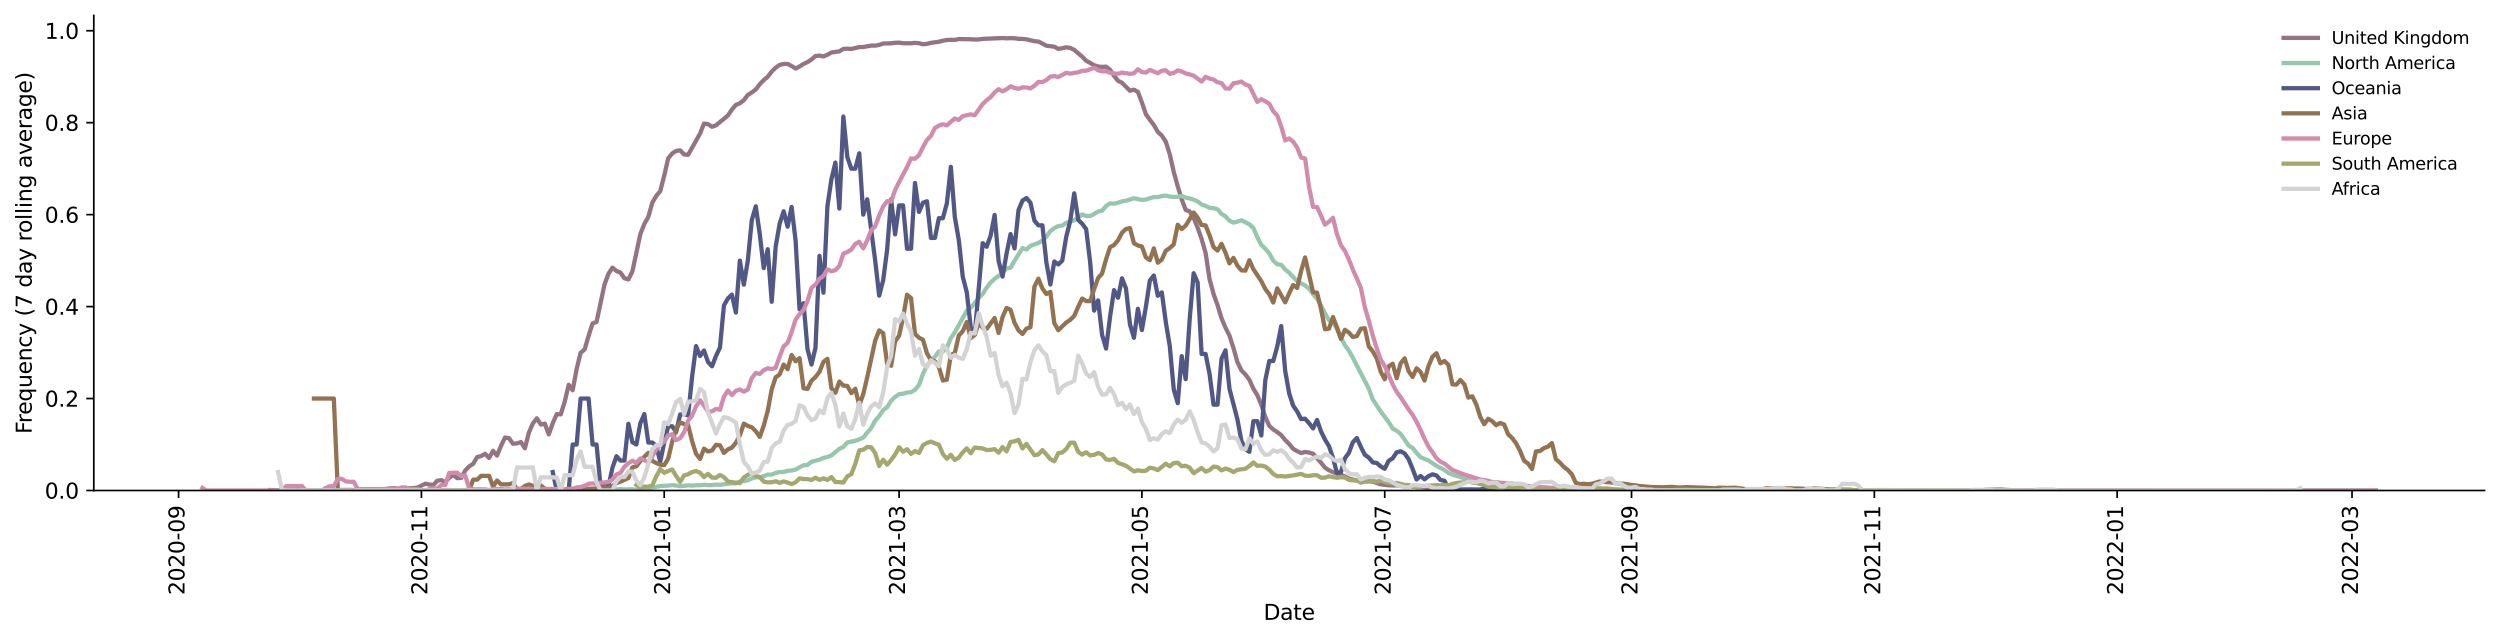 <?xml version="1.0" encoding="utf-8" standalone="no"?>
<!DOCTYPE svg PUBLIC "-//W3C//DTD SVG 1.1//EN"
  "http://www.w3.org/Graphics/SVG/1.1/DTD/svg11.dtd">
<svg xmlns:xlink="http://www.w3.org/1999/xlink" width="1166.981pt" height="298.621pt" viewBox="0 0 1166.981 298.621" xmlns="http://www.w3.org/2000/svg" version="1.1">
 <defs>
  <style type="text/css">*{stroke-linejoin: round; stroke-linecap: butt}</style>
 </defs>
 <g id="figure_1">
  <g id="patch_1">
   <path d="M 0 298.621 
L 1166.981 298.621 
L 1166.981 0 
L 0 0 
z
" style="fill: #ffffff"/>
  </g>
  <g id="axes_1">
   <g id="patch_2">
    <path d="M 43.781 228.96 
L 1159.781 228.96 
L 1159.781 7.2 
L 43.781 7.2 
z
" style="fill: #ffffff"/>
   </g>
   <g id="matplotlib.axis_1">
    <g id="xtick_1">
     <g id="line2d_1">
      <defs>
       <path id="mc2f9e09c58" d="M 0 0 
L 0 3.5 
" style="stroke: #000000; stroke-width: 0.8"/>
      </defs>
      <g>
       <use xlink:href="#mc2f9e09c58" x="83.36" y="228.96" style="stroke: #000000; stroke-width: 0.8"/>
      </g>
     </g>
     <g id="text_1">
      <!-- 2020-09 -->
      <g transform="translate(86.119 277.743)rotate(-90)scale(0.1 -0.1)">
       <defs>
        <path id="DejaVuSans-32" d="M 1228 531 
L 3431 531 
L 3431 0 
L 469 0 
L 469 531 
Q 828 903 1448 1529 
Q 2069 2156 2228 2338 
Q 2531 2678 2651 2914 
Q 2772 3150 2772 3378 
Q 2772 3750 2511 3984 
Q 2250 4219 1831 4219 
Q 1534 4219 1204 4116 
Q 875 4013 500 3803 
L 500 4441 
Q 881 4594 1212 4672 
Q 1544 4750 1819 4750 
Q 2544 4750 2975 4387 
Q 3406 4025 3406 3419 
Q 3406 3131 3298 2873 
Q 3191 2616 2906 2266 
Q 2828 2175 2409 1742 
Q 1991 1309 1228 531 
z
" transform="scale(0.016)"/>
        <path id="DejaVuSans-30" d="M 2034 4250 
Q 1547 4250 1301 3770 
Q 1056 3291 1056 2328 
Q 1056 1369 1301 889 
Q 1547 409 2034 409 
Q 2525 409 2770 889 
Q 3016 1369 3016 2328 
Q 3016 3291 2770 3770 
Q 2525 4250 2034 4250 
z
M 2034 4750 
Q 2819 4750 3233 4129 
Q 3647 3509 3647 2328 
Q 3647 1150 3233 529 
Q 2819 -91 2034 -91 
Q 1250 -91 836 529 
Q 422 1150 422 2328 
Q 422 3509 836 4129 
Q 1250 4750 2034 4750 
z
" transform="scale(0.016)"/>
        <path id="DejaVuSans-2d" d="M 313 2009 
L 1997 2009 
L 1997 1497 
L 313 1497 
L 313 2009 
z
" transform="scale(0.016)"/>
        <path id="DejaVuSans-39" d="M 703 97 
L 703 672 
Q 941 559 1184 500 
Q 1428 441 1663 441 
Q 2288 441 2617 861 
Q 2947 1281 2994 2138 
Q 2813 1869 2534 1725 
Q 2256 1581 1919 1581 
Q 1219 1581 811 2004 
Q 403 2428 403 3163 
Q 403 3881 828 4315 
Q 1253 4750 1959 4750 
Q 2769 4750 3195 4129 
Q 3622 3509 3622 2328 
Q 3622 1225 3098 567 
Q 2575 -91 1691 -91 
Q 1453 -91 1209 -44 
Q 966 3 703 97 
z
M 1959 2075 
Q 2384 2075 2632 2365 
Q 2881 2656 2881 3163 
Q 2881 3666 2632 3958 
Q 2384 4250 1959 4250 
Q 1534 4250 1286 3958 
Q 1038 3666 1038 3163 
Q 1038 2656 1286 2365 
Q 1534 2075 1959 2075 
z
" transform="scale(0.016)"/>
       </defs>
       <use xlink:href="#DejaVuSans-32"/>
       <use xlink:href="#DejaVuSans-30" x="63.623"/>
       <use xlink:href="#DejaVuSans-32" x="127.246"/>
       <use xlink:href="#DejaVuSans-30" x="190.869"/>
       <use xlink:href="#DejaVuSans-2d" x="254.492"/>
       <use xlink:href="#DejaVuSans-30" x="290.576"/>
       <use xlink:href="#DejaVuSans-39" x="354.199"/>
      </g>
     </g>
    </g>
    <g id="xtick_2">
     <g id="line2d_2">
      <g>
       <use xlink:href="#mc2f9e09c58" x="196.706" y="228.96" style="stroke: #000000; stroke-width: 0.8"/>
      </g>
     </g>
     <g id="text_2">
      <!-- 2020-11 -->
      <g transform="translate(199.466 277.743)rotate(-90)scale(0.1 -0.1)">
       <defs>
        <path id="DejaVuSans-31" d="M 794 531 
L 1825 531 
L 1825 4091 
L 703 3866 
L 703 4441 
L 1819 4666 
L 2450 4666 
L 2450 531 
L 3481 531 
L 3481 0 
L 794 0 
L 794 531 
z
" transform="scale(0.016)"/>
       </defs>
       <use xlink:href="#DejaVuSans-32"/>
       <use xlink:href="#DejaVuSans-30" x="63.623"/>
       <use xlink:href="#DejaVuSans-32" x="127.246"/>
       <use xlink:href="#DejaVuSans-30" x="190.869"/>
       <use xlink:href="#DejaVuSans-2d" x="254.492"/>
       <use xlink:href="#DejaVuSans-31" x="290.576"/>
       <use xlink:href="#DejaVuSans-31" x="354.199"/>
      </g>
     </g>
    </g>
    <g id="xtick_3">
     <g id="line2d_3">
      <g>
       <use xlink:href="#mc2f9e09c58" x="310.053" y="228.96" style="stroke: #000000; stroke-width: 0.8"/>
      </g>
     </g>
     <g id="text_3">
      <!-- 2021-01 -->
      <g transform="translate(312.812 277.743)rotate(-90)scale(0.1 -0.1)">
       <use xlink:href="#DejaVuSans-32"/>
       <use xlink:href="#DejaVuSans-30" x="63.623"/>
       <use xlink:href="#DejaVuSans-32" x="127.246"/>
       <use xlink:href="#DejaVuSans-31" x="190.869"/>
       <use xlink:href="#DejaVuSans-2d" x="254.492"/>
       <use xlink:href="#DejaVuSans-30" x="290.576"/>
       <use xlink:href="#DejaVuSans-31" x="354.199"/>
      </g>
     </g>
    </g>
    <g id="xtick_4">
     <g id="line2d_4">
      <g>
       <use xlink:href="#mc2f9e09c58" x="419.683" y="228.96" style="stroke: #000000; stroke-width: 0.8"/>
      </g>
     </g>
     <g id="text_4">
      <!-- 2021-03 -->
      <g transform="translate(422.443 277.743)rotate(-90)scale(0.1 -0.1)">
       <defs>
        <path id="DejaVuSans-33" d="M 2597 2516 
Q 3050 2419 3304 2112 
Q 3559 1806 3559 1356 
Q 3559 666 3084 287 
Q 2609 -91 1734 -91 
Q 1441 -91 1130 -33 
Q 819 25 488 141 
L 488 750 
Q 750 597 1062 519 
Q 1375 441 1716 441 
Q 2309 441 2620 675 
Q 2931 909 2931 1356 
Q 2931 1769 2642 2001 
Q 2353 2234 1838 2234 
L 1294 2234 
L 1294 2753 
L 1863 2753 
Q 2328 2753 2575 2939 
Q 2822 3125 2822 3475 
Q 2822 3834 2567 4026 
Q 2313 4219 1838 4219 
Q 1578 4219 1281 4162 
Q 984 4106 628 3988 
L 628 4550 
Q 988 4650 1302 4700 
Q 1616 4750 1894 4750 
Q 2613 4750 3031 4423 
Q 3450 4097 3450 3541 
Q 3450 3153 3228 2886 
Q 3006 2619 2597 2516 
z
" transform="scale(0.016)"/>
       </defs>
       <use xlink:href="#DejaVuSans-32"/>
       <use xlink:href="#DejaVuSans-30" x="63.623"/>
       <use xlink:href="#DejaVuSans-32" x="127.246"/>
       <use xlink:href="#DejaVuSans-31" x="190.869"/>
       <use xlink:href="#DejaVuSans-2d" x="254.492"/>
       <use xlink:href="#DejaVuSans-30" x="290.576"/>
       <use xlink:href="#DejaVuSans-33" x="354.199"/>
      </g>
     </g>
    </g>
    <g id="xtick_5">
     <g id="line2d_5">
      <g>
       <use xlink:href="#mc2f9e09c58" x="533.03" y="228.96" style="stroke: #000000; stroke-width: 0.8"/>
      </g>
     </g>
     <g id="text_5">
      <!-- 2021-05 -->
      <g transform="translate(535.789 277.743)rotate(-90)scale(0.1 -0.1)">
       <defs>
        <path id="DejaVuSans-35" d="M 691 4666 
L 3169 4666 
L 3169 4134 
L 1269 4134 
L 1269 2991 
Q 1406 3038 1543 3061 
Q 1681 3084 1819 3084 
Q 2600 3084 3056 2656 
Q 3513 2228 3513 1497 
Q 3513 744 3044 326 
Q 2575 -91 1722 -91 
Q 1428 -91 1123 -41 
Q 819 9 494 109 
L 494 744 
Q 775 591 1075 516 
Q 1375 441 1709 441 
Q 2250 441 2565 725 
Q 2881 1009 2881 1497 
Q 2881 1984 2565 2268 
Q 2250 2553 1709 2553 
Q 1456 2553 1204 2497 
Q 953 2441 691 2322 
L 691 4666 
z
" transform="scale(0.016)"/>
       </defs>
       <use xlink:href="#DejaVuSans-32"/>
       <use xlink:href="#DejaVuSans-30" x="63.623"/>
       <use xlink:href="#DejaVuSans-32" x="127.246"/>
       <use xlink:href="#DejaVuSans-31" x="190.869"/>
       <use xlink:href="#DejaVuSans-2d" x="254.492"/>
       <use xlink:href="#DejaVuSans-30" x="290.576"/>
       <use xlink:href="#DejaVuSans-35" x="354.199"/>
      </g>
     </g>
    </g>
    <g id="xtick_6">
     <g id="line2d_6">
      <g>
       <use xlink:href="#mc2f9e09c58" x="646.377" y="228.96" style="stroke: #000000; stroke-width: 0.8"/>
      </g>
     </g>
     <g id="text_6">
      <!-- 2021-07 -->
      <g transform="translate(649.136 277.743)rotate(-90)scale(0.1 -0.1)">
       <defs>
        <path id="DejaVuSans-37" d="M 525 4666 
L 3525 4666 
L 3525 4397 
L 1831 0 
L 1172 0 
L 2766 4134 
L 525 4134 
L 525 4666 
z
" transform="scale(0.016)"/>
       </defs>
       <use xlink:href="#DejaVuSans-32"/>
       <use xlink:href="#DejaVuSans-30" x="63.623"/>
       <use xlink:href="#DejaVuSans-32" x="127.246"/>
       <use xlink:href="#DejaVuSans-31" x="190.869"/>
       <use xlink:href="#DejaVuSans-2d" x="254.492"/>
       <use xlink:href="#DejaVuSans-30" x="290.576"/>
       <use xlink:href="#DejaVuSans-37" x="354.199"/>
      </g>
     </g>
    </g>
    <g id="xtick_7">
     <g id="line2d_7">
      <g>
       <use xlink:href="#mc2f9e09c58" x="761.581" y="228.96" style="stroke: #000000; stroke-width: 0.8"/>
      </g>
     </g>
     <g id="text_7">
      <!-- 2021-09 -->
      <g transform="translate(764.341 277.743)rotate(-90)scale(0.1 -0.1)">
       <use xlink:href="#DejaVuSans-32"/>
       <use xlink:href="#DejaVuSans-30" x="63.623"/>
       <use xlink:href="#DejaVuSans-32" x="127.246"/>
       <use xlink:href="#DejaVuSans-31" x="190.869"/>
       <use xlink:href="#DejaVuSans-2d" x="254.492"/>
       <use xlink:href="#DejaVuSans-30" x="290.576"/>
       <use xlink:href="#DejaVuSans-39" x="354.199"/>
      </g>
     </g>
    </g>
    <g id="xtick_8">
     <g id="line2d_8">
      <g>
       <use xlink:href="#mc2f9e09c58" x="874.928" y="228.96" style="stroke: #000000; stroke-width: 0.8"/>
      </g>
     </g>
     <g id="text_8">
      <!-- 2021-11 -->
      <g transform="translate(877.687 277.743)rotate(-90)scale(0.1 -0.1)">
       <use xlink:href="#DejaVuSans-32"/>
       <use xlink:href="#DejaVuSans-30" x="63.623"/>
       <use xlink:href="#DejaVuSans-32" x="127.246"/>
       <use xlink:href="#DejaVuSans-31" x="190.869"/>
       <use xlink:href="#DejaVuSans-2d" x="254.492"/>
       <use xlink:href="#DejaVuSans-31" x="290.576"/>
       <use xlink:href="#DejaVuSans-31" x="354.199"/>
      </g>
     </g>
    </g>
    <g id="xtick_9">
     <g id="line2d_9">
      <g>
       <use xlink:href="#mc2f9e09c58" x="988.275" y="228.96" style="stroke: #000000; stroke-width: 0.8"/>
      </g>
     </g>
     <g id="text_9">
      <!-- 2022-01 -->
      <g transform="translate(991.034 277.743)rotate(-90)scale(0.1 -0.1)">
       <use xlink:href="#DejaVuSans-32"/>
       <use xlink:href="#DejaVuSans-30" x="63.623"/>
       <use xlink:href="#DejaVuSans-32" x="127.246"/>
       <use xlink:href="#DejaVuSans-32" x="190.869"/>
       <use xlink:href="#DejaVuSans-2d" x="254.492"/>
       <use xlink:href="#DejaVuSans-30" x="290.576"/>
       <use xlink:href="#DejaVuSans-31" x="354.199"/>
      </g>
     </g>
    </g>
    <g id="xtick_10">
     <g id="line2d_10">
      <g>
       <use xlink:href="#mc2f9e09c58" x="1097.905" y="228.96" style="stroke: #000000; stroke-width: 0.8"/>
      </g>
     </g>
     <g id="text_10">
      <!-- 2022-03 -->
      <g transform="translate(1100.665 277.743)rotate(-90)scale(0.1 -0.1)">
       <use xlink:href="#DejaVuSans-32"/>
       <use xlink:href="#DejaVuSans-30" x="63.623"/>
       <use xlink:href="#DejaVuSans-32" x="127.246"/>
       <use xlink:href="#DejaVuSans-32" x="190.869"/>
       <use xlink:href="#DejaVuSans-2d" x="254.492"/>
       <use xlink:href="#DejaVuSans-30" x="290.576"/>
       <use xlink:href="#DejaVuSans-33" x="354.199"/>
      </g>
     </g>
    </g>
    <g id="text_11">
     <!-- Date -->
     <g transform="translate(589.83 289.341)scale(0.1 -0.1)">
      <defs>
       <path id="DejaVuSans-44" d="M 1259 4147 
L 1259 519 
L 2022 519 
Q 2988 519 3436 956 
Q 3884 1394 3884 2338 
Q 3884 3275 3436 3711 
Q 2988 4147 2022 4147 
L 1259 4147 
z
M 628 4666 
L 1925 4666 
Q 3281 4666 3915 4102 
Q 4550 3538 4550 2338 
Q 4550 1131 3912 565 
Q 3275 0 1925 0 
L 628 0 
L 628 4666 
z
" transform="scale(0.016)"/>
       <path id="DejaVuSans-61" d="M 2194 1759 
Q 1497 1759 1228 1600 
Q 959 1441 959 1056 
Q 959 750 1161 570 
Q 1363 391 1709 391 
Q 2188 391 2477 730 
Q 2766 1069 2766 1631 
L 2766 1759 
L 2194 1759 
z
M 3341 1997 
L 3341 0 
L 2766 0 
L 2766 531 
Q 2569 213 2275 61 
Q 1981 -91 1556 -91 
Q 1019 -91 701 211 
Q 384 513 384 1019 
Q 384 1609 779 1909 
Q 1175 2209 1959 2209 
L 2766 2209 
L 2766 2266 
Q 2766 2663 2505 2880 
Q 2244 3097 1772 3097 
Q 1472 3097 1187 3025 
Q 903 2953 641 2809 
L 641 3341 
Q 956 3463 1253 3523 
Q 1550 3584 1831 3584 
Q 2591 3584 2966 3190 
Q 3341 2797 3341 1997 
z
" transform="scale(0.016)"/>
       <path id="DejaVuSans-74" d="M 1172 4494 
L 1172 3500 
L 2356 3500 
L 2356 3053 
L 1172 3053 
L 1172 1153 
Q 1172 725 1289 603 
Q 1406 481 1766 481 
L 2356 481 
L 2356 0 
L 1766 0 
Q 1100 0 847 248 
Q 594 497 594 1153 
L 594 3053 
L 172 3053 
L 172 3500 
L 594 3500 
L 594 4494 
L 1172 4494 
z
" transform="scale(0.016)"/>
       <path id="DejaVuSans-65" d="M 3597 1894 
L 3597 1613 
L 953 1613 
Q 991 1019 1311 708 
Q 1631 397 2203 397 
Q 2534 397 2845 478 
Q 3156 559 3463 722 
L 3463 178 
Q 3153 47 2828 -22 
Q 2503 -91 2169 -91 
Q 1331 -91 842 396 
Q 353 884 353 1716 
Q 353 2575 817 3079 
Q 1281 3584 2069 3584 
Q 2775 3584 3186 3129 
Q 3597 2675 3597 1894 
z
M 3022 2063 
Q 3016 2534 2758 2815 
Q 2500 3097 2075 3097 
Q 1594 3097 1305 2825 
Q 1016 2553 972 2059 
L 3022 2063 
z
" transform="scale(0.016)"/>
      </defs>
      <use xlink:href="#DejaVuSans-44"/>
      <use xlink:href="#DejaVuSans-61" x="77.002"/>
      <use xlink:href="#DejaVuSans-74" x="138.281"/>
      <use xlink:href="#DejaVuSans-65" x="177.49"/>
     </g>
    </g>
   </g>
   <g id="matplotlib.axis_2">
    <g id="ytick_1">
     <g id="line2d_11">
      <defs>
       <path id="m52e610ab13" d="M 0 0 
L -3.5 0 
" style="stroke: #000000; stroke-width: 0.8"/>
      </defs>
      <g>
       <use xlink:href="#m52e610ab13" x="43.781" y="228.96" style="stroke: #000000; stroke-width: 0.8"/>
      </g>
     </g>
     <g id="text_12">
      <!-- 0.0 -->
      <g transform="translate(20.878 232.759)scale(0.1 -0.1)">
       <defs>
        <path id="DejaVuSans-2e" d="M 684 794 
L 1344 794 
L 1344 0 
L 684 0 
L 684 794 
z
" transform="scale(0.016)"/>
       </defs>
       <use xlink:href="#DejaVuSans-30"/>
       <use xlink:href="#DejaVuSans-2e" x="63.623"/>
       <use xlink:href="#DejaVuSans-30" x="95.41"/>
      </g>
     </g>
    </g>
    <g id="ytick_2">
     <g id="line2d_12">
      <g>
       <use xlink:href="#m52e610ab13" x="43.781" y="186.036" style="stroke: #000000; stroke-width: 0.8"/>
      </g>
     </g>
     <g id="text_13">
      <!-- 0.2 -->
      <g transform="translate(20.878 189.835)scale(0.1 -0.1)">
       <use xlink:href="#DejaVuSans-30"/>
       <use xlink:href="#DejaVuSans-2e" x="63.623"/>
       <use xlink:href="#DejaVuSans-32" x="95.41"/>
      </g>
     </g>
    </g>
    <g id="ytick_3">
     <g id="line2d_13">
      <g>
       <use xlink:href="#m52e610ab13" x="43.781" y="143.112" style="stroke: #000000; stroke-width: 0.8"/>
      </g>
     </g>
     <g id="text_14">
      <!-- 0.4 -->
      <g transform="translate(20.878 146.911)scale(0.1 -0.1)">
       <defs>
        <path id="DejaVuSans-34" d="M 2419 4116 
L 825 1625 
L 2419 1625 
L 2419 4116 
z
M 2253 4666 
L 3047 4666 
L 3047 1625 
L 3713 1625 
L 3713 1100 
L 3047 1100 
L 3047 0 
L 2419 0 
L 2419 1100 
L 313 1100 
L 313 1709 
L 2253 4666 
z
" transform="scale(0.016)"/>
       </defs>
       <use xlink:href="#DejaVuSans-30"/>
       <use xlink:href="#DejaVuSans-2e" x="63.623"/>
       <use xlink:href="#DejaVuSans-34" x="95.41"/>
      </g>
     </g>
    </g>
    <g id="ytick_4">
     <g id="line2d_14">
      <g>
       <use xlink:href="#m52e610ab13" x="43.781" y="100.188" style="stroke: #000000; stroke-width: 0.8"/>
      </g>
     </g>
     <g id="text_15">
      <!-- 0.6 -->
      <g transform="translate(20.878 103.988)scale(0.1 -0.1)">
       <defs>
        <path id="DejaVuSans-36" d="M 2113 2584 
Q 1688 2584 1439 2293 
Q 1191 2003 1191 1497 
Q 1191 994 1439 701 
Q 1688 409 2113 409 
Q 2538 409 2786 701 
Q 3034 994 3034 1497 
Q 3034 2003 2786 2293 
Q 2538 2584 2113 2584 
z
M 3366 4563 
L 3366 3988 
Q 3128 4100 2886 4159 
Q 2644 4219 2406 4219 
Q 1781 4219 1451 3797 
Q 1122 3375 1075 2522 
Q 1259 2794 1537 2939 
Q 1816 3084 2150 3084 
Q 2853 3084 3261 2657 
Q 3669 2231 3669 1497 
Q 3669 778 3244 343 
Q 2819 -91 2113 -91 
Q 1303 -91 875 529 
Q 447 1150 447 2328 
Q 447 3434 972 4092 
Q 1497 4750 2381 4750 
Q 2619 4750 2861 4703 
Q 3103 4656 3366 4563 
z
" transform="scale(0.016)"/>
       </defs>
       <use xlink:href="#DejaVuSans-30"/>
       <use xlink:href="#DejaVuSans-2e" x="63.623"/>
       <use xlink:href="#DejaVuSans-36" x="95.41"/>
      </g>
     </g>
    </g>
    <g id="ytick_5">
     <g id="line2d_15">
      <g>
       <use xlink:href="#m52e610ab13" x="43.781" y="57.264" style="stroke: #000000; stroke-width: 0.8"/>
      </g>
     </g>
     <g id="text_16">
      <!-- 0.8 -->
      <g transform="translate(20.878 61.064)scale(0.1 -0.1)">
       <defs>
        <path id="DejaVuSans-38" d="M 2034 2216 
Q 1584 2216 1326 1975 
Q 1069 1734 1069 1313 
Q 1069 891 1326 650 
Q 1584 409 2034 409 
Q 2484 409 2743 651 
Q 3003 894 3003 1313 
Q 3003 1734 2745 1975 
Q 2488 2216 2034 2216 
z
M 1403 2484 
Q 997 2584 770 2862 
Q 544 3141 544 3541 
Q 544 4100 942 4425 
Q 1341 4750 2034 4750 
Q 2731 4750 3128 4425 
Q 3525 4100 3525 3541 
Q 3525 3141 3298 2862 
Q 3072 2584 2669 2484 
Q 3125 2378 3379 2068 
Q 3634 1759 3634 1313 
Q 3634 634 3220 271 
Q 2806 -91 2034 -91 
Q 1263 -91 848 271 
Q 434 634 434 1313 
Q 434 1759 690 2068 
Q 947 2378 1403 2484 
z
M 1172 3481 
Q 1172 3119 1398 2916 
Q 1625 2713 2034 2713 
Q 2441 2713 2670 2916 
Q 2900 3119 2900 3481 
Q 2900 3844 2670 4047 
Q 2441 4250 2034 4250 
Q 1625 4250 1398 4047 
Q 1172 3844 1172 3481 
z
" transform="scale(0.016)"/>
       </defs>
       <use xlink:href="#DejaVuSans-30"/>
       <use xlink:href="#DejaVuSans-2e" x="63.623"/>
       <use xlink:href="#DejaVuSans-38" x="95.41"/>
      </g>
     </g>
    </g>
    <g id="ytick_6">
     <g id="line2d_16">
      <g>
       <use xlink:href="#m52e610ab13" x="43.781" y="14.341" style="stroke: #000000; stroke-width: 0.8"/>
      </g>
     </g>
     <g id="text_17">
      <!-- 1.0 -->
      <g transform="translate(20.878 18.14)scale(0.1 -0.1)">
       <use xlink:href="#DejaVuSans-31"/>
       <use xlink:href="#DejaVuSans-2e" x="63.623"/>
       <use xlink:href="#DejaVuSans-30" x="95.41"/>
      </g>
     </g>
    </g>
    <g id="text_18">
     <!-- Frequency (7 day rolling average) -->
     <g transform="translate(14.798 202.529)rotate(-90)scale(0.1 -0.1)">
      <defs>
       <path id="DejaVuSans-46" d="M 628 4666 
L 3309 4666 
L 3309 4134 
L 1259 4134 
L 1259 2759 
L 3109 2759 
L 3109 2228 
L 1259 2228 
L 1259 0 
L 628 0 
L 628 4666 
z
" transform="scale(0.016)"/>
       <path id="DejaVuSans-72" d="M 2631 2963 
Q 2534 3019 2420 3045 
Q 2306 3072 2169 3072 
Q 1681 3072 1420 2755 
Q 1159 2438 1159 1844 
L 1159 0 
L 581 0 
L 581 3500 
L 1159 3500 
L 1159 2956 
Q 1341 3275 1631 3429 
Q 1922 3584 2338 3584 
Q 2397 3584 2469 3576 
Q 2541 3569 2628 3553 
L 2631 2963 
z
" transform="scale(0.016)"/>
       <path id="DejaVuSans-71" d="M 947 1747 
Q 947 1113 1208 752 
Q 1469 391 1925 391 
Q 2381 391 2643 752 
Q 2906 1113 2906 1747 
Q 2906 2381 2643 2742 
Q 2381 3103 1925 3103 
Q 1469 3103 1208 2742 
Q 947 2381 947 1747 
z
M 2906 525 
Q 2725 213 2448 61 
Q 2172 -91 1784 -91 
Q 1150 -91 751 415 
Q 353 922 353 1747 
Q 353 2572 751 3078 
Q 1150 3584 1784 3584 
Q 2172 3584 2448 3432 
Q 2725 3281 2906 2969 
L 2906 3500 
L 3481 3500 
L 3481 -1331 
L 2906 -1331 
L 2906 525 
z
" transform="scale(0.016)"/>
       <path id="DejaVuSans-75" d="M 544 1381 
L 544 3500 
L 1119 3500 
L 1119 1403 
Q 1119 906 1312 657 
Q 1506 409 1894 409 
Q 2359 409 2629 706 
Q 2900 1003 2900 1516 
L 2900 3500 
L 3475 3500 
L 3475 0 
L 2900 0 
L 2900 538 
Q 2691 219 2414 64 
Q 2138 -91 1772 -91 
Q 1169 -91 856 284 
Q 544 659 544 1381 
z
M 1991 3584 
L 1991 3584 
z
" transform="scale(0.016)"/>
       <path id="DejaVuSans-6e" d="M 3513 2113 
L 3513 0 
L 2938 0 
L 2938 2094 
Q 2938 2591 2744 2837 
Q 2550 3084 2163 3084 
Q 1697 3084 1428 2787 
Q 1159 2491 1159 1978 
L 1159 0 
L 581 0 
L 581 3500 
L 1159 3500 
L 1159 2956 
Q 1366 3272 1645 3428 
Q 1925 3584 2291 3584 
Q 2894 3584 3203 3211 
Q 3513 2838 3513 2113 
z
" transform="scale(0.016)"/>
       <path id="DejaVuSans-63" d="M 3122 3366 
L 3122 2828 
Q 2878 2963 2633 3030 
Q 2388 3097 2138 3097 
Q 1578 3097 1268 2742 
Q 959 2388 959 1747 
Q 959 1106 1268 751 
Q 1578 397 2138 397 
Q 2388 397 2633 464 
Q 2878 531 3122 666 
L 3122 134 
Q 2881 22 2623 -34 
Q 2366 -91 2075 -91 
Q 1284 -91 818 406 
Q 353 903 353 1747 
Q 353 2603 823 3093 
Q 1294 3584 2113 3584 
Q 2378 3584 2631 3529 
Q 2884 3475 3122 3366 
z
" transform="scale(0.016)"/>
       <path id="DejaVuSans-79" d="M 2059 -325 
Q 1816 -950 1584 -1140 
Q 1353 -1331 966 -1331 
L 506 -1331 
L 506 -850 
L 844 -850 
Q 1081 -850 1212 -737 
Q 1344 -625 1503 -206 
L 1606 56 
L 191 3500 
L 800 3500 
L 1894 763 
L 2988 3500 
L 3597 3500 
L 2059 -325 
z
" transform="scale(0.016)"/>
       <path id="DejaVuSans-20" transform="scale(0.016)"/>
       <path id="DejaVuSans-28" d="M 1984 4856 
Q 1566 4138 1362 3434 
Q 1159 2731 1159 2009 
Q 1159 1288 1364 580 
Q 1569 -128 1984 -844 
L 1484 -844 
Q 1016 -109 783 600 
Q 550 1309 550 2009 
Q 550 2706 781 3412 
Q 1013 4119 1484 4856 
L 1984 4856 
z
" transform="scale(0.016)"/>
       <path id="DejaVuSans-64" d="M 2906 2969 
L 2906 4863 
L 3481 4863 
L 3481 0 
L 2906 0 
L 2906 525 
Q 2725 213 2448 61 
Q 2172 -91 1784 -91 
Q 1150 -91 751 415 
Q 353 922 353 1747 
Q 353 2572 751 3078 
Q 1150 3584 1784 3584 
Q 2172 3584 2448 3432 
Q 2725 3281 2906 2969 
z
M 947 1747 
Q 947 1113 1208 752 
Q 1469 391 1925 391 
Q 2381 391 2643 752 
Q 2906 1113 2906 1747 
Q 2906 2381 2643 2742 
Q 2381 3103 1925 3103 
Q 1469 3103 1208 2742 
Q 947 2381 947 1747 
z
" transform="scale(0.016)"/>
       <path id="DejaVuSans-6f" d="M 1959 3097 
Q 1497 3097 1228 2736 
Q 959 2375 959 1747 
Q 959 1119 1226 758 
Q 1494 397 1959 397 
Q 2419 397 2687 759 
Q 2956 1122 2956 1747 
Q 2956 2369 2687 2733 
Q 2419 3097 1959 3097 
z
M 1959 3584 
Q 2709 3584 3137 3096 
Q 3566 2609 3566 1747 
Q 3566 888 3137 398 
Q 2709 -91 1959 -91 
Q 1206 -91 779 398 
Q 353 888 353 1747 
Q 353 2609 779 3096 
Q 1206 3584 1959 3584 
z
" transform="scale(0.016)"/>
       <path id="DejaVuSans-6c" d="M 603 4863 
L 1178 4863 
L 1178 0 
L 603 0 
L 603 4863 
z
" transform="scale(0.016)"/>
       <path id="DejaVuSans-69" d="M 603 3500 
L 1178 3500 
L 1178 0 
L 603 0 
L 603 3500 
z
M 603 4863 
L 1178 4863 
L 1178 4134 
L 603 4134 
L 603 4863 
z
" transform="scale(0.016)"/>
       <path id="DejaVuSans-67" d="M 2906 1791 
Q 2906 2416 2648 2759 
Q 2391 3103 1925 3103 
Q 1463 3103 1205 2759 
Q 947 2416 947 1791 
Q 947 1169 1205 825 
Q 1463 481 1925 481 
Q 2391 481 2648 825 
Q 2906 1169 2906 1791 
z
M 3481 434 
Q 3481 -459 3084 -895 
Q 2688 -1331 1869 -1331 
Q 1566 -1331 1297 -1286 
Q 1028 -1241 775 -1147 
L 775 -588 
Q 1028 -725 1275 -790 
Q 1522 -856 1778 -856 
Q 2344 -856 2625 -561 
Q 2906 -266 2906 331 
L 2906 616 
Q 2728 306 2450 153 
Q 2172 0 1784 0 
Q 1141 0 747 490 
Q 353 981 353 1791 
Q 353 2603 747 3093 
Q 1141 3584 1784 3584 
Q 2172 3584 2450 3431 
Q 2728 3278 2906 2969 
L 2906 3500 
L 3481 3500 
L 3481 434 
z
" transform="scale(0.016)"/>
       <path id="DejaVuSans-76" d="M 191 3500 
L 800 3500 
L 1894 563 
L 2988 3500 
L 3597 3500 
L 2284 0 
L 1503 0 
L 191 3500 
z
" transform="scale(0.016)"/>
       <path id="DejaVuSans-29" d="M 513 4856 
L 1013 4856 
Q 1481 4119 1714 3412 
Q 1947 2706 1947 2009 
Q 1947 1309 1714 600 
Q 1481 -109 1013 -844 
L 513 -844 
Q 928 -128 1133 580 
Q 1338 1288 1338 2009 
Q 1338 2731 1133 3434 
Q 928 4138 513 4856 
z
" transform="scale(0.016)"/>
      </defs>
      <use xlink:href="#DejaVuSans-46"/>
      <use xlink:href="#DejaVuSans-72" x="50.27"/>
      <use xlink:href="#DejaVuSans-65" x="89.133"/>
      <use xlink:href="#DejaVuSans-71" x="150.656"/>
      <use xlink:href="#DejaVuSans-75" x="214.133"/>
      <use xlink:href="#DejaVuSans-65" x="277.512"/>
      <use xlink:href="#DejaVuSans-6e" x="339.035"/>
      <use xlink:href="#DejaVuSans-63" x="402.414"/>
      <use xlink:href="#DejaVuSans-79" x="457.395"/>
      <use xlink:href="#DejaVuSans-20" x="516.574"/>
      <use xlink:href="#DejaVuSans-28" x="548.361"/>
      <use xlink:href="#DejaVuSans-37" x="587.375"/>
      <use xlink:href="#DejaVuSans-20" x="650.998"/>
      <use xlink:href="#DejaVuSans-64" x="682.785"/>
      <use xlink:href="#DejaVuSans-61" x="746.262"/>
      <use xlink:href="#DejaVuSans-79" x="807.541"/>
      <use xlink:href="#DejaVuSans-20" x="866.721"/>
      <use xlink:href="#DejaVuSans-72" x="898.508"/>
      <use xlink:href="#DejaVuSans-6f" x="937.371"/>
      <use xlink:href="#DejaVuSans-6c" x="998.553"/>
      <use xlink:href="#DejaVuSans-6c" x="1026.336"/>
      <use xlink:href="#DejaVuSans-69" x="1054.119"/>
      <use xlink:href="#DejaVuSans-6e" x="1081.902"/>
      <use xlink:href="#DejaVuSans-67" x="1145.281"/>
      <use xlink:href="#DejaVuSans-20" x="1208.758"/>
      <use xlink:href="#DejaVuSans-61" x="1240.545"/>
      <use xlink:href="#DejaVuSans-76" x="1301.824"/>
      <use xlink:href="#DejaVuSans-65" x="1361.004"/>
      <use xlink:href="#DejaVuSans-72" x="1422.527"/>
      <use xlink:href="#DejaVuSans-61" x="1463.641"/>
      <use xlink:href="#DejaVuSans-67" x="1524.92"/>
      <use xlink:href="#DejaVuSans-65" x="1588.396"/>
      <use xlink:href="#DejaVuSans-29" x="1649.92"/>
     </g>
    </g>
   </g>
   <g id="line2d_17">
    <path d="M 126.097 228.745 
L 129.813 228.882 
L 137.246 228.798 
L 144.678 228.769 
L 146.536 228.931 
L 152.111 228.911 
L 155.827 228.911 
L 157.685 228.718 
L 165.118 228.691 
L 166.976 228.884 
L 174.409 228.96 
L 176.267 228.695 
L 178.125 228.549 
L 181.841 228.001 
L 183.699 227.891 
L 189.274 228.567 
L 191.132 228.054 
L 194.848 227.591 
L 198.564 225.787 
L 200.423 226.212 
L 202.281 226.379 
L 204.139 224.375 
L 205.997 224.133 
L 207.855 224.995 
L 209.713 223.001 
L 211.571 221.715 
L 213.43 223.196 
L 215.288 223.074 
L 217.146 219.64 
L 219.004 217.718 
L 220.862 216.522 
L 222.72 213.365 
L 224.578 212.892 
L 226.437 211.825 
L 228.295 213.751 
L 230.153 210.441 
L 232.011 212.665 
L 233.869 208.139 
L 235.727 204.245 
L 237.585 204.542 
L 239.444 207.146 
L 241.302 206.965 
L 243.16 206.355 
L 245.018 209.255 
L 246.876 201.95 
L 248.734 197.663 
L 250.592 195.267 
L 252.451 198.139 
L 254.309 197.757 
L 256.167 202.776 
L 258.025 197.524 
L 259.883 193.315 
L 261.741 193.427 
L 263.599 187.499 
L 265.458 179.618 
L 267.316 182.176 
L 269.174 172.198 
L 271.032 164.665 
L 272.89 163.131 
L 274.748 156.788 
L 276.606 150.973 
L 278.465 150.268 
L 282.181 132.796 
L 284.039 127.735 
L 285.897 124.919 
L 287.755 126.491 
L 289.613 127.258 
L 291.472 129.879 
L 293.33 130.427 
L 295.188 126.706 
L 298.904 109.297 
L 300.762 104.512 
L 302.62 101.273 
L 304.479 94.629 
L 306.337 91.44 
L 308.195 89.26 
L 310.053 82.032 
L 311.911 73.897 
L 313.769 71.629 
L 315.627 70.447 
L 317.486 70.182 
L 319.344 72.089 
L 321.202 72.262 
L 326.776 62.356 
L 328.634 57.674 
L 330.493 57.963 
L 332.351 59.167 
L 334.209 58.516 
L 339.783 53.916 
L 341.641 51.147 
L 343.5 48.982 
L 345.358 48.202 
L 347.216 46.764 
L 349.074 44.324 
L 350.932 43.154 
L 352.79 41.767 
L 354.648 39.321 
L 356.507 37.369 
L 358.365 35.834 
L 360.223 33.404 
L 362.081 31.575 
L 363.939 30.312 
L 365.797 29.845 
L 367.655 29.836 
L 369.514 30.818 
L 371.372 31.979 
L 373.23 31.031 
L 375.088 29.853 
L 376.946 28.982 
L 378.804 27.76 
L 380.662 26.15 
L 382.521 25.93 
L 384.379 26.356 
L 386.237 25.542 
L 388.095 24.504 
L 391.811 23.96 
L 393.669 22.844 
L 395.528 22.73 
L 397.386 22.856 
L 401.102 21.985 
L 402.96 21.949 
L 406.676 21.267 
L 408.534 21.281 
L 410.393 20.979 
L 412.251 20.324 
L 415.967 20.229 
L 417.825 19.967 
L 419.683 19.913 
L 421.541 20.186 
L 425.258 20.2 
L 427.116 20.008 
L 428.974 20.17 
L 430.832 20.66 
L 432.69 20.473 
L 434.548 20.013 
L 438.265 19.494 
L 440.123 19.009 
L 441.981 18.68 
L 443.839 18.587 
L 445.697 18.626 
L 447.555 18.241 
L 453.13 18.321 
L 454.988 18.443 
L 456.846 18.41 
L 458.704 18.147 
L 467.995 17.76 
L 469.853 17.887 
L 471.711 17.816 
L 473.569 17.856 
L 475.428 18.128 
L 477.286 18.17 
L 479.144 18.349 
L 482.86 19.256 
L 484.718 19.37 
L 488.435 21.337 
L 492.151 21.801 
L 494.009 22.804 
L 495.867 22.518 
L 497.725 22.079 
L 499.583 22.369 
L 501.442 23.296 
L 505.158 26.448 
L 507.016 28.367 
L 508.874 29.343 
L 510.732 30.459 
L 512.59 31.034 
L 514.449 31.239 
L 516.307 31.125 
L 518.165 32.548 
L 520.023 35.42 
L 521.881 37.698 
L 523.739 38.659 
L 527.456 42.367 
L 529.314 41.863 
L 531.172 42.889 
L 533.03 47.83 
L 534.888 53.308 
L 536.746 55.943 
L 538.604 58.322 
L 540.463 61.594 
L 542.321 63.276 
L 544.179 66.155 
L 546.037 72.013 
L 547.895 80.243 
L 549.753 86.968 
L 551.611 93.072 
L 553.47 97.987 
L 555.328 98.709 
L 557.186 101.728 
L 559.044 106.245 
L 560.902 111.577 
L 562.76 118.057 
L 564.618 130.331 
L 566.477 137.214 
L 568.335 142.43 
L 570.193 148.545 
L 572.051 152.958 
L 573.909 156.661 
L 575.767 162.452 
L 577.625 169.026 
L 579.484 172.898 
L 581.342 174.793 
L 583.2 177.261 
L 585.058 181.44 
L 586.916 184.445 
L 588.774 188.999 
L 590.632 194.636 
L 592.491 198.802 
L 594.349 200.472 
L 596.207 201.702 
L 598.065 203.106 
L 599.923 205.415 
L 601.781 207.242 
L 603.639 209.501 
L 605.498 210.596 
L 607.356 211.47 
L 609.214 210.969 
L 611.072 211.243 
L 612.93 211.809 
L 616.646 215.988 
L 618.505 218.319 
L 620.363 219.525 
L 622.221 220.391 
L 624.079 221.093 
L 625.937 221.613 
L 627.795 222.403 
L 629.653 223.382 
L 631.512 223.884 
L 633.37 224.223 
L 635.228 224.308 
L 637.086 224.595 
L 640.802 224.794 
L 644.519 226.07 
L 648.235 226.55 
L 653.809 226.599 
L 655.667 226.763 
L 657.526 226.787 
L 659.384 227.157 
L 666.816 227.822 
L 668.674 227.831 
L 672.391 228.171 
L 674.249 228.186 
L 677.965 228.59 
L 690.972 228.471 
L 692.83 228.605 
L 694.688 228.348 
L 696.546 227.905 
L 698.405 227.853 
L 703.979 228.208 
L 705.837 228.73 
L 711.412 228.813 
L 774.588 228.914 
L 795.028 228.93 
L 802.461 228.907 
L 809.893 228.933 
L 834.049 228.921 
L 854.489 228.948 
L 1057.026 228.948 
L 1057.026 228.948 
" clip-path="url(#p7726643868)" style="fill: none; stroke: #947383; stroke-width: 2; stroke-linecap: square"/>
   </g>
   <g id="line2d_18">
    <path d="M 191.132 228.587 
L 192.99 228.847 
L 198.564 228.847 
L 200.423 228.96 
L 217.146 228.782 
L 219.004 228.924 
L 235.727 228.823 
L 239.444 228.775 
L 241.302 228.732 
L 245.018 228.827 
L 250.592 228.96 
L 259.883 228.94 
L 269.174 228.934 
L 276.606 228.839 
L 285.897 228.543 
L 289.613 228.336 
L 291.472 228.464 
L 295.188 228.396 
L 297.046 228.596 
L 298.904 228.255 
L 304.479 227.667 
L 308.195 226.863 
L 311.911 226.658 
L 313.769 226.455 
L 315.627 226.633 
L 317.486 226.938 
L 319.344 226.792 
L 321.202 226.523 
L 323.06 226.679 
L 324.918 226.508 
L 326.776 226.483 
L 328.634 226.265 
L 330.493 226.449 
L 332.351 226.445 
L 334.209 226.198 
L 336.067 226.308 
L 341.641 225.577 
L 343.5 225.66 
L 345.358 224.805 
L 347.216 224.587 
L 349.074 224.217 
L 350.932 223.319 
L 352.79 222.795 
L 354.648 222.779 
L 356.507 222.298 
L 358.365 221.536 
L 360.223 221.537 
L 362.081 220.769 
L 363.939 220.353 
L 365.797 220.312 
L 367.655 219.789 
L 369.514 219.6 
L 371.372 219.201 
L 373.23 218.128 
L 375.088 217.192 
L 376.946 217.005 
L 378.804 215.552 
L 382.521 214.58 
L 384.379 213.74 
L 386.237 213.309 
L 388.095 212.543 
L 391.811 209.509 
L 393.669 208.598 
L 395.528 206.515 
L 399.244 205.757 
L 401.102 205.082 
L 402.96 204.247 
L 404.818 201.939 
L 406.676 199.827 
L 408.534 196.287 
L 410.393 194.252 
L 412.251 191.445 
L 414.109 190.06 
L 415.967 187.088 
L 417.825 185.252 
L 419.683 184.002 
L 421.541 183.761 
L 423.4 183.221 
L 425.258 183.082 
L 427.116 181.952 
L 428.974 179.746 
L 430.832 174.52 
L 432.69 170.732 
L 434.548 168.265 
L 436.407 166.557 
L 438.265 164.064 
L 440.123 164.077 
L 441.981 162.413 
L 443.839 157.813 
L 445.697 155.135 
L 449.414 148.455 
L 451.272 145.1 
L 453.13 143.7 
L 456.846 139.209 
L 458.704 137.216 
L 460.562 134.277 
L 462.421 131.81 
L 464.279 130.176 
L 466.137 128.823 
L 467.995 127.174 
L 469.853 125.297 
L 471.711 124.987 
L 473.569 121.752 
L 477.286 115.834 
L 479.144 116.469 
L 481.002 114.779 
L 484.718 113.397 
L 486.576 112.346 
L 488.435 110.437 
L 490.293 107.917 
L 492.151 106.48 
L 494.009 105.524 
L 495.867 105.296 
L 497.725 103.982 
L 501.442 102.834 
L 505.158 100.091 
L 507.016 100.805 
L 508.874 100.833 
L 510.732 99.862 
L 512.59 98.747 
L 514.449 98.333 
L 516.307 96.141 
L 518.165 94.948 
L 520.023 95.089 
L 521.881 94.649 
L 523.739 93.988 
L 525.597 93.683 
L 529.314 92.538 
L 533.03 93.337 
L 534.888 93.133 
L 538.604 91.955 
L 540.463 92.022 
L 542.321 91.517 
L 544.179 91.315 
L 546.037 91.756 
L 547.895 91.959 
L 549.753 91.883 
L 551.611 91.479 
L 553.47 92.241 
L 555.328 92.604 
L 557.186 93.202 
L 559.044 94.013 
L 560.902 95.462 
L 562.76 96.084 
L 564.618 97.036 
L 566.477 97.152 
L 568.335 97.667 
L 570.193 99.849 
L 572.051 101.015 
L 573.909 103.04 
L 575.767 103.911 
L 577.625 103.443 
L 579.484 102.809 
L 583.2 104.704 
L 585.058 106.389 
L 586.916 110.79 
L 588.774 114.377 
L 590.632 116.125 
L 592.491 118.263 
L 594.349 121.689 
L 596.207 123.368 
L 598.065 123.616 
L 599.923 125.817 
L 601.781 127.339 
L 605.498 131.284 
L 609.214 133.3 
L 611.072 134.738 
L 612.93 137.271 
L 614.788 139.476 
L 616.646 142.627 
L 618.505 146.233 
L 620.363 149.553 
L 622.221 150.235 
L 624.079 153.497 
L 625.937 157.591 
L 627.795 161.136 
L 629.653 163.701 
L 631.512 166.99 
L 638.944 181.448 
L 640.802 186.437 
L 644.519 192.089 
L 648.235 197.012 
L 650.093 200.047 
L 651.951 201.052 
L 653.809 202.544 
L 657.526 207.961 
L 659.384 209.058 
L 661.242 211.363 
L 663.1 213.409 
L 666.816 214.976 
L 670.532 217.454 
L 674.249 219.371 
L 676.107 220.757 
L 677.965 221.56 
L 681.681 222.653 
L 683.539 223.313 
L 687.256 224.052 
L 689.114 224.65 
L 690.972 225.121 
L 692.83 225.33 
L 696.546 225.931 
L 700.263 226.116 
L 703.979 226.632 
L 715.128 227.508 
L 728.135 228.022 
L 735.567 228.198 
L 739.284 228.384 
L 743 228.445 
L 752.291 228.712 
L 756.007 228.736 
L 761.581 228.723 
L 774.588 228.662 
L 780.163 228.841 
L 789.454 228.9 
L 793.17 228.8 
L 798.744 228.814 
L 802.461 228.932 
L 824.758 228.952 
L 874.928 228.947 
L 1109.054 228.915 
L 1109.054 228.915 
" clip-path="url(#p7726643868)" style="fill: none; stroke: #96c6ad; stroke-width: 2; stroke-linecap: square"/>
   </g>
   <g id="line2d_19">
    <path d="M 258.025 220.375 
L 259.883 228.96 
L 265.458 228.96 
L 267.316 207.498 
L 269.174 207.498 
L 271.032 186.036 
L 274.748 186.036 
L 276.606 207.498 
L 278.465 207.498 
L 280.323 226.916 
L 284.039 226.916 
L 285.897 218.331 
L 287.755 212.966 
L 289.613 215.01 
L 291.472 215.01 
L 293.33 197.84 
L 295.188 206.425 
L 297.046 207.498 
L 298.904 197.593 
L 300.762 193.3 
L 302.62 206.568 
L 304.479 206.568 
L 306.337 208.177 
L 308.195 215.558 
L 310.053 206.529 
L 311.911 198.985 
L 313.769 198.985 
L 315.627 201.667 
L 317.486 193.461 
L 319.344 193.228 
L 321.202 193.943 
L 323.06 175.87 
L 324.918 161.562 
L 326.776 166.161 
L 328.634 163.619 
L 330.493 168.985 
L 332.351 170.962 
L 334.209 166.192 
L 336.067 162.225 
L 337.925 142.551 
L 339.783 139.332 
L 341.641 137.543 
L 343.5 145.89 
L 345.358 121.65 
L 347.216 132.892 
L 349.074 121.666 
L 350.932 102.759 
L 352.79 96.321 
L 354.648 109.198 
L 356.507 125.141 
L 358.365 116.336 
L 360.223 140.864 
L 362.081 115.11 
L 363.939 104.379 
L 365.797 98.655 
L 367.655 105.809 
L 369.514 96.611 
L 371.372 112.22 
L 373.23 144.413 
L 375.088 141.551 
L 376.946 163.013 
L 378.804 170.167 
L 380.662 162.363 
L 382.521 119.439 
L 384.379 136.609 
L 386.237 96.21 
L 388.095 83.69 
L 389.953 75.886 
L 391.811 97.348 
L 393.669 54.424 
L 395.528 73.361 
L 397.386 78.726 
L 399.244 78.726 
L 401.102 71.572 
L 402.96 100.188 
L 404.818 93.034 
L 408.534 121.65 
L 410.393 138.002 
L 412.251 130.848 
L 414.109 116.54 
L 415.967 93.034 
L 417.825 109.386 
L 419.683 95.896 
L 421.541 95.896 
L 423.4 116.095 
L 425.258 116.095 
L 427.116 85.436 
L 428.974 98.926 
L 430.832 94.634 
L 432.69 93.945 
L 434.548 111.05 
L 436.407 111.05 
L 438.265 101.852 
L 440.123 101.852 
L 441.981 94.966 
L 443.839 77.861 
L 445.697 101.274 
L 447.555 112.005 
L 449.414 129.174 
L 451.272 136.361 
L 453.13 152.713 
L 454.988 156.127 
L 458.704 113.533 
L 460.562 115.184 
L 462.421 109.981 
L 464.279 100.323 
L 466.137 121.785 
L 467.995 129.107 
L 469.853 118.376 
L 471.711 109.271 
L 473.569 115.948 
L 475.428 98.063 
L 477.286 93.631 
L 479.144 92.438 
L 481.002 94.639 
L 482.86 102.986 
L 484.718 105.187 
L 486.576 105.187 
L 488.435 122.476 
L 490.293 132.794 
L 492.151 122.063 
L 494.009 123.439 
L 495.867 121.65 
L 497.725 110.432 
L 499.583 103.115 
L 501.442 90.238 
L 503.3 102.652 
L 505.158 104.441 
L 507.016 106.992 
L 508.874 122.357 
L 510.732 144.989 
L 512.59 140.24 
L 514.449 156.337 
L 516.307 162.704 
L 518.165 147.86 
L 520.023 135.422 
L 521.881 138.999 
L 523.739 129.919 
L 525.597 134.657 
L 527.456 151.418 
L 529.314 157.677 
L 531.172 144.159 
L 533.03 154.065 
L 534.888 143.194 
L 536.746 130.93 
L 538.604 128.616 
L 540.463 138.046 
L 542.321 136.505 
L 544.179 150.302 
L 546.037 161.544 
L 547.895 181.744 
L 549.753 188.182 
L 551.611 166.243 
L 553.47 176.974 
L 555.328 149.009 
L 557.186 127.547 
L 559.044 131.839 
L 560.902 165.225 
L 562.76 165.225 
L 564.618 174.59 
L 566.477 188.898 
L 568.335 188.898 
L 570.193 167.436 
L 572.051 163.534 
L 573.909 181.484 
L 577.625 195.792 
L 579.484 205.807 
L 581.342 209.709 
L 583.2 210.91 
L 585.058 196.602 
L 586.916 196.602 
L 588.774 203.279 
L 590.632 177.525 
L 592.491 168.52 
L 594.349 168.52 
L 596.207 161.742 
L 598.065 152.204 
L 599.923 173.189 
L 601.781 183.646 
L 603.639 189.37 
L 605.498 192.059 
L 607.356 195.636 
L 609.214 195.453 
L 611.072 197.538 
L 612.93 199.99 
L 614.788 196.03 
L 616.646 201.396 
L 618.505 205.204 
L 620.363 208.27 
L 622.221 213.741 
L 624.079 220.768 
L 625.937 220.41 
L 627.795 213.889 
L 629.653 211.365 
L 631.512 206.426 
L 633.37 204.488 
L 635.228 208.591 
L 637.086 212.263 
L 638.944 213.628 
L 640.802 215.838 
L 642.66 216.116 
L 644.519 217.736 
L 646.377 218.818 
L 648.235 215.073 
L 650.093 213.943 
L 651.951 211.146 
L 653.809 210.669 
L 655.667 211.658 
L 657.526 214.343 
L 659.384 218.861 
L 661.242 223.817 
L 663.1 222.183 
L 664.958 223.748 
L 666.816 222.253 
L 668.674 221.42 
L 670.532 221.943 
L 672.391 224.054 
L 674.249 224.412 
L 676.107 228.127 
L 677.965 228.96 
L 679.823 228.563 
L 687.256 228.563 
L 689.114 228.676 
L 690.972 228.676 
L 692.83 227.84 
L 696.546 227.84 
L 698.405 228.124 
L 700.263 228.124 
L 702.121 228.729 
L 707.695 228.729 
L 709.553 227.4 
L 711.412 227.63 
L 716.986 227.63 
L 718.844 228.96 
L 720.702 228.96 
L 722.56 228.734 
L 724.419 228.734 
L 726.277 228.518 
L 733.709 228.585 
L 735.567 228.801 
L 737.426 228.472 
L 737.426 228.472 
" clip-path="url(#p7726643868)" style="fill: none; stroke: #525886; stroke-width: 2; stroke-linecap: square"/>
   </g>
   <g id="line2d_20">
    <path d="M 146.536 186.036 
L 155.827 186.036 
L 157.685 228.96 
L 185.557 228.96 
L 187.416 228.118 
L 194.848 228.118 
L 196.706 228.96 
L 219.004 228.96 
L 220.862 223.91 
L 222.72 223.91 
L 224.578 222.122 
L 228.295 222.122 
L 230.153 227.172 
L 232.011 224.31 
L 233.869 226.098 
L 237.585 226.098 
L 239.444 225.476 
L 241.302 228.338 
L 243.16 228.338 
L 245.018 226.832 
L 246.876 226.139 
L 248.734 226.762 
L 250.592 226.762 
L 252.451 226.599 
L 254.309 228.105 
L 256.167 228.797 
L 258.025 228.622 
L 259.883 228.622 
L 261.741 228.785 
L 263.599 228.626 
L 265.458 228.042 
L 267.316 228.218 
L 269.174 228.081 
L 272.89 228.072 
L 274.748 228.197 
L 278.465 227.979 
L 282.181 227.398 
L 284.039 227.592 
L 285.897 226.903 
L 287.755 225.523 
L 289.613 224.836 
L 293.33 223.122 
L 295.188 218.182 
L 297.046 217.671 
L 298.904 215.254 
L 300.762 213.196 
L 302.62 211.413 
L 304.479 215.118 
L 306.337 216.143 
L 308.195 216.903 
L 310.053 217.125 
L 311.911 214.079 
L 313.769 206.255 
L 315.627 200.145 
L 317.486 197.188 
L 319.344 197.926 
L 321.202 198.394 
L 323.06 205.965 
L 324.918 211.807 
L 326.776 214.225 
L 328.634 209.413 
L 330.493 210.759 
L 332.351 210.282 
L 334.209 207.667 
L 336.067 207.844 
L 337.925 211.377 
L 339.783 209.756 
L 341.641 208.928 
L 343.5 206.711 
L 345.358 203.197 
L 347.216 197.74 
L 349.074 198.81 
L 350.932 199.456 
L 352.79 201.291 
L 354.648 203.92 
L 356.507 198.702 
L 358.365 191.767 
L 360.223 181.724 
L 362.081 176.128 
L 363.939 174.781 
L 365.797 170.184 
L 367.655 172.311 
L 369.514 165.721 
L 371.372 168.652 
L 373.23 167.172 
L 375.088 181.274 
L 376.946 181.544 
L 378.804 177.694 
L 380.662 175.988 
L 382.521 173.587 
L 384.379 168.892 
L 386.237 167.514 
L 388.095 181.258 
L 389.953 183.333 
L 391.811 178.113 
L 393.669 180.009 
L 395.528 180.129 
L 397.386 183.496 
L 399.244 181.483 
L 401.102 189.214 
L 402.96 183.955 
L 404.818 176.088 
L 408.534 158.986 
L 410.393 154.237 
L 412.251 155.514 
L 414.109 169.897 
L 415.967 170.735 
L 417.825 159.304 
L 419.683 156.774 
L 421.541 148.256 
L 423.4 137.578 
L 425.258 139.176 
L 427.116 155.886 
L 428.974 157.639 
L 430.832 158.59 
L 432.69 164.88 
L 434.548 168.119 
L 436.407 168.636 
L 438.265 171.35 
L 440.123 177.643 
L 441.981 177.206 
L 443.839 165.807 
L 445.697 164.736 
L 447.555 156.638 
L 449.414 154.599 
L 451.272 150.315 
L 453.13 157.801 
L 454.988 156.309 
L 456.846 150.783 
L 458.704 152.993 
L 460.562 153.488 
L 464.279 148.45 
L 466.137 155.42 
L 467.995 147.965 
L 469.853 143.754 
L 471.711 144.617 
L 473.569 150.655 
L 475.428 154.199 
L 477.286 155.887 
L 479.144 153.388 
L 481.002 152.753 
L 482.86 133.774 
L 484.718 130.086 
L 486.576 134.639 
L 488.435 137.244 
L 490.293 136.24 
L 492.151 150.905 
L 494.009 154.122 
L 497.725 150.537 
L 499.583 149.31 
L 501.442 147.439 
L 503.3 143.165 
L 505.158 139.361 
L 507.016 140.55 
L 508.874 140.554 
L 510.732 134.96 
L 512.59 129.775 
L 514.449 127.663 
L 516.307 121.02 
L 518.165 115.39 
L 520.023 114.375 
L 521.881 112.168 
L 523.739 108.642 
L 525.597 106.889 
L 527.456 106.467 
L 529.314 113.559 
L 531.172 114.585 
L 533.03 115.076 
L 534.888 120.128 
L 536.746 121.45 
L 538.604 115.954 
L 540.463 122.632 
L 542.321 121.163 
L 544.179 117.062 
L 546.037 115.792 
L 547.895 114.057 
L 549.753 104.93 
L 551.611 106.915 
L 553.47 105.314 
L 557.186 99.21 
L 559.044 101.638 
L 560.902 105.021 
L 562.76 105.201 
L 564.618 109.878 
L 566.477 115.352 
L 568.335 116.956 
L 570.193 113.83 
L 572.051 117.989 
L 573.909 122.938 
L 575.767 120.382 
L 577.625 124.01 
L 579.484 126.19 
L 581.342 126.335 
L 583.2 121.469 
L 585.058 125.648 
L 588.774 131.256 
L 590.632 134.92 
L 592.491 137.343 
L 594.349 141.222 
L 596.207 134.61 
L 599.923 141.118 
L 601.781 136.888 
L 603.639 133.042 
L 605.498 134.419 
L 607.356 126.439 
L 609.214 120.169 
L 612.93 136.409 
L 614.788 136.61 
L 616.646 144.226 
L 618.505 153.706 
L 620.363 153.422 
L 622.221 147.975 
L 624.079 152.883 
L 625.937 158.247 
L 627.795 153.955 
L 629.653 155.251 
L 631.512 157.325 
L 633.37 156.875 
L 635.228 153.45 
L 637.086 153.216 
L 638.944 161.685 
L 640.802 164.026 
L 642.66 167.277 
L 644.519 173.574 
L 646.377 177.01 
L 648.235 171.018 
L 650.093 169.798 
L 651.951 176.548 
L 653.809 169.611 
L 655.667 167.277 
L 657.526 173.263 
L 659.384 175.952 
L 661.242 171.921 
L 663.1 173.606 
L 664.958 177.644 
L 666.816 170.86 
L 668.674 166.502 
L 670.532 164.881 
L 672.391 169.606 
L 674.249 168.524 
L 676.107 170.32 
L 677.965 179.404 
L 679.823 179.546 
L 681.681 177.356 
L 683.539 179.447 
L 685.398 185.595 
L 687.256 185.008 
L 689.114 188.745 
L 690.972 194.597 
L 692.83 197.987 
L 694.688 195.495 
L 696.546 196.61 
L 698.405 198.473 
L 700.263 197.414 
L 702.121 198.154 
L 703.979 202.697 
L 705.837 204.434 
L 707.695 206.93 
L 709.553 210.49 
L 711.412 215.028 
L 713.27 216.355 
L 715.128 218.951 
L 716.986 210.699 
L 718.844 210.556 
L 720.702 209.161 
L 722.56 208.505 
L 724.419 206.836 
L 726.277 214.332 
L 728.135 215.898 
L 729.993 217.99 
L 731.851 219.367 
L 733.709 221.371 
L 735.567 225.398 
L 737.426 225.948 
L 739.284 225.827 
L 741.142 226.043 
L 743 225.848 
L 746.716 224.781 
L 750.433 225.072 
L 752.291 225.2 
L 754.149 225.544 
L 757.865 225.815 
L 759.723 226.025 
L 761.581 226.405 
L 763.44 226.543 
L 765.298 226.891 
L 770.872 227.36 
L 776.447 227.464 
L 780.163 227.246 
L 783.879 227.567 
L 787.595 227.384 
L 796.886 227.712 
L 800.602 227.942 
L 802.461 227.631 
L 806.177 227.76 
L 809.893 227.651 
L 813.609 228.137 
L 815.468 228.412 
L 822.9 228.282 
L 824.758 227.915 
L 826.616 228.064 
L 835.907 227.936 
L 837.765 228.055 
L 839.623 228.021 
L 843.34 228.249 
L 845.198 228.245 
L 847.056 227.998 
L 858.205 228.722 
L 863.779 228.717 
L 867.496 228.841 
L 869.354 228.906 
L 873.07 228.819 
L 876.786 228.818 
L 882.361 228.905 
L 884.219 228.96 
L 887.935 228.877 
L 925.098 228.864 
L 926.956 228.664 
L 934.389 228.502 
L 936.247 228.702 
L 938.105 228.737 
L 939.963 228.96 
L 945.537 228.914 
L 1004.998 228.944 
L 1004.998 228.944 
" clip-path="url(#p7726643868)" style="fill: none; stroke: #937252; stroke-width: 2; stroke-linecap: square"/>
   </g>
   <g id="line2d_21">
    <path d="M 94.509 227.784 
L 96.367 228.96 
L 131.671 228.96 
L 133.53 226.916 
L 140.962 226.916 
L 142.82 228.96 
L 150.253 228.96 
L 152.111 227.768 
L 153.969 226.958 
L 155.827 226.958 
L 157.685 223.524 
L 159.543 223.524 
L 161.402 224.716 
L 163.26 224.885 
L 165.118 224.885 
L 166.976 228.319 
L 185.557 228.245 
L 187.416 227.529 
L 189.274 227.529 
L 191.132 228.245 
L 194.848 228.245 
L 196.706 228.96 
L 198.564 228.96 
L 200.423 228.3 
L 202.281 227.993 
L 204.139 227.993 
L 205.997 226.403 
L 207.855 226.403 
L 209.713 220.751 
L 213.43 220.653 
L 215.288 222.243 
L 217.146 221.98 
L 219.004 227.993 
L 220.862 228.398 
L 226.437 228.451 
L 228.295 228.75 
L 230.153 228.254 
L 233.869 228.295 
L 235.727 228.464 
L 237.585 228.394 
L 239.444 228.494 
L 241.302 228.135 
L 246.876 228.205 
L 250.592 228.53 
L 252.451 228.439 
L 254.309 228.211 
L 259.883 228.262 
L 263.599 228.42 
L 267.316 228.316 
L 269.174 227.537 
L 271.032 227.308 
L 272.89 226.797 
L 274.748 225.831 
L 276.606 225.668 
L 278.465 225.78 
L 280.323 225.307 
L 282.181 225.21 
L 284.039 224.992 
L 285.897 223.804 
L 287.755 221.456 
L 289.613 220.733 
L 291.472 217.872 
L 293.33 216.257 
L 295.188 215.092 
L 297.046 216.128 
L 298.904 214.001 
L 300.762 214.781 
L 302.62 215.892 
L 304.479 212.969 
L 306.337 209.776 
L 308.195 207.491 
L 310.053 206.152 
L 311.911 203.182 
L 313.769 202.726 
L 315.627 205.488 
L 317.486 204.508 
L 319.344 201.776 
L 321.202 196.396 
L 323.06 194.042 
L 324.918 189.664 
L 326.776 186.829 
L 328.634 189.375 
L 330.493 192.24 
L 332.351 192.02 
L 334.209 190.855 
L 336.067 191.307 
L 337.925 185.138 
L 339.783 182.283 
L 341.641 184.397 
L 343.5 182.427 
L 345.358 181.816 
L 347.216 182.801 
L 349.074 181.83 
L 350.932 176.491 
L 352.79 174.067 
L 354.648 174.567 
L 356.507 172.794 
L 358.365 171.921 
L 360.223 172.265 
L 362.081 171.681 
L 363.939 166.367 
L 365.797 161.683 
L 367.655 160.046 
L 369.514 155.087 
L 371.372 149.187 
L 373.23 146.623 
L 375.088 144.738 
L 376.946 140.42 
L 378.804 134.39 
L 380.662 132.777 
L 382.521 130.089 
L 384.379 128.819 
L 386.237 125.685 
L 388.095 126.637 
L 389.953 126.093 
L 391.811 124.119 
L 393.669 118.392 
L 395.528 117.638 
L 397.386 116.494 
L 399.244 113.846 
L 401.102 112.851 
L 402.96 115.933 
L 404.818 112.153 
L 406.676 107.459 
L 408.534 105.687 
L 410.393 100.555 
L 412.251 96.41 
L 414.109 93.901 
L 415.967 94.065 
L 417.825 88.714 
L 419.683 85.001 
L 423.4 77.947 
L 425.258 73.952 
L 427.116 74.107 
L 428.974 72.4 
L 430.832 68.668 
L 432.69 65.331 
L 434.548 63.421 
L 436.407 59.751 
L 438.265 58.624 
L 440.123 57.988 
L 441.981 58.525 
L 443.839 56.825 
L 445.697 55.314 
L 447.555 55.957 
L 449.414 54.192 
L 453.13 53.367 
L 454.988 53.798 
L 458.704 48.556 
L 460.562 46.784 
L 462.421 45.372 
L 464.279 43.136 
L 466.137 41.653 
L 467.995 42.641 
L 469.853 41.681 
L 471.711 40.283 
L 473.569 41.048 
L 475.428 41.462 
L 477.286 40.773 
L 479.144 40.836 
L 481.002 41.292 
L 482.86 40.031 
L 484.718 38.253 
L 486.576 38.277 
L 488.435 37.398 
L 490.293 35.753 
L 492.151 35.53 
L 494.009 35.928 
L 497.725 33.985 
L 499.583 34.381 
L 501.442 34.005 
L 503.3 33.759 
L 505.158 33.007 
L 507.016 33.018 
L 510.732 31.602 
L 512.59 32.813 
L 514.449 33.288 
L 516.307 33.276 
L 518.165 33.911 
L 520.023 34.328 
L 521.881 34.429 
L 523.739 33.885 
L 527.456 34.47 
L 529.314 34.21 
L 531.172 32.335 
L 533.03 33.623 
L 534.888 33.885 
L 536.746 32.632 
L 540.463 34.17 
L 542.321 33.025 
L 544.179 32.83 
L 546.037 34.473 
L 547.895 34.031 
L 549.753 32.848 
L 551.611 33.353 
L 553.47 34.293 
L 555.328 34.733 
L 557.186 35.331 
L 560.902 38.068 
L 562.76 35.873 
L 564.618 36.675 
L 566.477 37.148 
L 568.335 38.403 
L 570.193 38.765 
L 572.051 41.245 
L 573.909 41.38 
L 575.767 38.844 
L 577.625 38.589 
L 579.484 38.059 
L 581.342 39.46 
L 583.2 40.07 
L 586.916 47.571 
L 588.774 46.291 
L 590.632 47.276 
L 592.491 48.434 
L 594.349 51.922 
L 596.207 53.896 
L 598.065 59.081 
L 599.923 65.554 
L 601.781 64.644 
L 603.639 66.15 
L 605.498 68.868 
L 607.356 73.549 
L 609.214 73.987 
L 611.072 87.372 
L 612.93 96.582 
L 614.788 96.588 
L 618.505 104.873 
L 620.363 103.423 
L 622.221 101.68 
L 624.079 109.309 
L 625.937 114.485 
L 627.795 117.184 
L 629.653 121.126 
L 631.512 125.887 
L 633.37 129.968 
L 635.228 134.358 
L 637.086 143.405 
L 638.944 149.694 
L 640.802 156.656 
L 642.66 162.605 
L 644.519 167.902 
L 646.377 170.842 
L 650.093 179.422 
L 651.951 182.919 
L 653.809 185.414 
L 657.526 191.121 
L 659.384 193.651 
L 661.242 196.856 
L 663.1 200.672 
L 664.958 204.805 
L 666.816 208.501 
L 668.674 211.079 
L 670.532 213.902 
L 672.391 215.523 
L 674.249 216.378 
L 677.965 219.411 
L 683.539 221.496 
L 690.972 223.862 
L 692.83 224.075 
L 694.688 224.456 
L 696.546 225.005 
L 698.405 225.057 
L 700.263 225.346 
L 702.121 225.438 
L 703.979 225.669 
L 705.837 225.718 
L 707.695 226.104 
L 715.128 227.063 
L 722.56 227.632 
L 729.993 228.005 
L 733.709 228.298 
L 737.426 228.481 
L 739.284 228.364 
L 752.291 228.627 
L 776.447 228.846 
L 780.163 228.814 
L 798.744 228.929 
L 841.482 228.905 
L 843.34 228.653 
L 845.198 228.534 
L 850.772 228.55 
L 854.489 228.953 
L 1109.054 228.949 
L 1109.054 228.949 
" clip-path="url(#p7726643868)" style="fill: none; stroke: #d18cad; stroke-width: 2; stroke-linecap: square"/>
   </g>
   <g id="line2d_22">
    <path d="M 297.046 226.353 
L 298.904 227.597 
L 300.762 227.172 
L 302.62 227.172 
L 304.479 226.621 
L 306.337 222.399 
L 308.195 218.919 
L 310.053 220.707 
L 311.911 219.866 
L 313.769 219.154 
L 315.627 222.236 
L 317.486 224.929 
L 319.344 221.899 
L 321.202 221.385 
L 323.06 220.371 
L 324.918 219.86 
L 326.776 220.647 
L 328.634 222.702 
L 330.493 221.219 
L 332.351 222.923 
L 334.209 223.023 
L 336.067 221.722 
L 337.925 222.698 
L 339.783 224.795 
L 343.5 225.304 
L 345.358 225.49 
L 347.216 222.935 
L 349.074 221.678 
L 350.932 220.895 
L 352.79 222.247 
L 354.648 222.646 
L 356.507 224.815 
L 358.365 225.16 
L 360.223 225.113 
L 362.081 224.652 
L 363.939 225.367 
L 365.797 224.732 
L 367.655 225.259 
L 369.514 225.963 
L 371.372 225.133 
L 373.23 223.283 
L 375.088 223.613 
L 376.946 223.636 
L 378.804 224.026 
L 380.662 222.984 
L 382.521 224.003 
L 384.379 223.311 
L 386.237 224.048 
L 388.095 222.685 
L 389.953 225.018 
L 391.811 225.023 
L 393.669 225.267 
L 395.528 222.328 
L 397.386 221.371 
L 399.244 216.512 
L 401.102 210.223 
L 402.96 209.909 
L 404.818 208.632 
L 406.676 208.794 
L 408.534 211.534 
L 410.393 217.519 
L 412.251 214.605 
L 414.109 216.887 
L 415.967 214.753 
L 417.825 212.168 
L 419.683 208.758 
L 421.541 210.89 
L 423.4 209.687 
L 425.258 211.868 
L 427.116 210.539 
L 428.974 211.459 
L 430.832 207.795 
L 432.69 206.746 
L 434.548 206.12 
L 436.407 206.935 
L 438.265 207.595 
L 440.123 211.964 
L 441.981 214.127 
L 443.839 212.319 
L 445.697 214.71 
L 447.555 213.574 
L 449.414 211.165 
L 451.272 209.287 
L 453.13 211.573 
L 454.988 208.91 
L 458.704 209.321 
L 460.562 210.07 
L 462.421 209.99 
L 464.279 209.655 
L 466.137 211.284 
L 467.995 208.691 
L 469.853 210.698 
L 471.711 206.286 
L 473.569 205.996 
L 475.428 205.334 
L 477.286 209.319 
L 479.144 207.214 
L 482.86 212.484 
L 484.718 212.124 
L 486.576 210.088 
L 488.435 212.106 
L 490.293 214.344 
L 492.151 215.331 
L 494.009 211.482 
L 495.867 211.226 
L 497.725 209.571 
L 499.583 206.668 
L 501.442 206.625 
L 503.3 210.931 
L 505.158 212.198 
L 507.016 211.117 
L 508.874 212.599 
L 510.732 212.313 
L 512.59 211.468 
L 514.449 212.119 
L 516.307 214.465 
L 518.165 214.719 
L 520.023 214.163 
L 521.881 216.077 
L 525.597 217.402 
L 529.314 220.021 
L 531.172 219.541 
L 533.03 219.851 
L 534.888 219.751 
L 536.746 218.305 
L 538.604 218.68 
L 540.463 219.442 
L 544.179 216.466 
L 546.037 217.645 
L 547.895 216.139 
L 549.753 215.986 
L 551.611 217.635 
L 553.47 217.421 
L 555.328 218.303 
L 557.186 220.88 
L 560.902 218.472 
L 562.76 220.152 
L 564.618 219.448 
L 566.477 217.804 
L 568.335 218.056 
L 570.193 219.562 
L 572.051 218.729 
L 573.909 219.288 
L 575.767 220.371 
L 577.625 219.292 
L 581.342 218.803 
L 583.2 217.541 
L 585.058 215.888 
L 586.916 217.447 
L 588.774 217.325 
L 590.632 217.803 
L 592.491 219.227 
L 594.349 221.275 
L 596.207 222.297 
L 598.065 222.253 
L 599.923 222.432 
L 603.639 221.924 
L 607.356 221.219 
L 609.214 222.041 
L 611.072 222.146 
L 612.93 221.854 
L 614.788 221.816 
L 616.646 223.012 
L 618.505 222.946 
L 620.363 222.307 
L 622.221 222.725 
L 624.079 223.026 
L 625.937 222.746 
L 627.795 222.922 
L 629.653 224.006 
L 631.512 224.229 
L 633.37 224.289 
L 635.228 225.283 
L 637.086 224.778 
L 640.802 224.455 
L 642.66 224.859 
L 644.519 224.338 
L 646.377 225.005 
L 648.235 225.461 
L 650.093 225.589 
L 651.951 225.424 
L 653.809 225.846 
L 655.667 226.401 
L 657.526 226.39 
L 661.242 227.543 
L 664.958 226.837 
L 668.674 226.6 
L 670.532 226.453 
L 672.391 226.567 
L 674.249 226.387 
L 676.107 226.582 
L 677.965 225.854 
L 679.823 225.491 
L 681.681 225.248 
L 683.539 225.186 
L 685.398 224.481 
L 687.256 225.257 
L 689.114 225.49 
L 692.83 226.36 
L 694.688 227.135 
L 700.263 227.739 
L 702.121 227.499 
L 703.979 227.371 
L 709.553 227.542 
L 711.412 227.95 
L 716.986 228.425 
L 718.844 228.29 
L 720.702 228.482 
L 724.419 228.399 
L 726.277 227.975 
L 729.993 228.075 
L 733.709 227.965 
L 735.567 228.305 
L 737.426 228.258 
L 739.284 228.098 
L 741.142 228.197 
L 743 227.948 
L 744.858 227.87 
L 748.574 228.025 
L 750.433 227.97 
L 752.291 228.335 
L 756.007 228.614 
L 757.865 228.617 
L 759.723 228.799 
L 769.014 228.667 
L 770.872 228.778 
L 776.447 228.777 
L 778.305 228.894 
L 782.021 228.719 
L 787.595 228.63 
L 791.312 228.773 
L 800.602 228.886 
L 804.319 228.807 
L 809.893 228.88 
L 813.609 228.96 
L 819.184 228.96 
L 821.042 228.824 
L 828.475 228.824 
L 830.333 228.96 
L 832.191 228.96 
L 834.049 228.814 
L 850.772 228.848 
L 852.63 228.625 
L 854.489 228.625 
L 856.347 228.346 
L 863.779 228.568 
L 865.637 228.847 
L 869.354 228.847 
L 871.212 228.96 
L 873.07 228.96 
L 874.928 228.76 
L 882.361 228.76 
L 884.219 228.96 
L 941.821 228.87 
L 941.821 228.87 
" clip-path="url(#p7726643868)" style="fill: none; stroke: #a4a86f; stroke-width: 2; stroke-linecap: square"/>
   </g>
   <g id="line2d_23">
    <path d="M 129.813 220.375 
L 131.671 228.96 
L 239.444 228.96 
L 241.302 218.229 
L 248.734 218.229 
L 250.592 228.96 
L 252.451 222.828 
L 259.883 222.828 
L 261.741 228.96 
L 263.599 221.806 
L 267.316 221.806 
L 269.174 214.652 
L 271.032 210.75 
L 272.89 217.904 
L 276.606 217.904 
L 278.465 225.058 
L 280.323 228.96 
L 285.897 228.96 
L 287.755 224.668 
L 289.613 222.671 
L 291.472 222.671 
L 293.33 220.146 
L 295.188 220.146 
L 297.046 224.439 
L 298.904 226.435 
L 300.762 222.858 
L 302.62 216.502 
L 304.479 209.725 
L 306.337 207.858 
L 308.195 207.858 
L 310.053 197.128 
L 311.911 197.96 
L 313.769 193.031 
L 315.627 187.743 
L 317.486 186.263 
L 319.344 193.417 
L 321.202 187.459 
L 323.06 187.418 
L 324.918 186.767 
L 326.776 181.502 
L 328.634 183.068 
L 330.493 192.464 
L 334.209 202.343 
L 336.067 197.974 
L 337.925 194.757 
L 339.783 195.076 
L 341.641 196.05 
L 343.5 197.279 
L 345.358 207.306 
L 347.216 215.71 
L 349.074 217.691 
L 350.932 221.224 
L 352.79 220.556 
L 354.648 219.692 
L 356.507 215.662 
L 358.365 215.485 
L 360.223 209.056 
L 362.081 206.962 
L 363.939 206.188 
L 365.797 200.998 
L 367.655 198.35 
L 369.514 197.827 
L 371.372 196.472 
L 373.23 189.181 
L 375.088 189.911 
L 376.946 193.821 
L 378.804 196.125 
L 380.662 195.298 
L 382.521 191.546 
L 384.379 192.914 
L 386.237 185.845 
L 388.095 183.338 
L 389.953 189.023 
L 391.811 199.059 
L 393.669 193.027 
L 395.528 198.938 
L 397.386 200.162 
L 399.244 195.664 
L 401.102 187.981 
L 402.96 198.234 
L 404.818 193.154 
L 406.676 189.67 
L 408.534 188.245 
L 410.393 190.06 
L 412.251 183.288 
L 414.109 171.203 
L 415.967 166.144 
L 417.825 149.005 
L 419.683 150.022 
L 421.541 146.378 
L 423.4 151.035 
L 425.258 154.703 
L 427.116 166.004 
L 428.974 162.883 
L 430.832 170.053 
L 432.69 171.306 
L 434.548 168.165 
L 436.407 169.384 
L 438.265 170.913 
L 440.123 161.245 
L 441.981 162.905 
L 443.839 166.999 
L 445.697 165.672 
L 447.555 166.947 
L 449.414 167.518 
L 451.272 163.057 
L 453.13 155.385 
L 454.988 155.665 
L 456.846 146.172 
L 458.704 152.019 
L 460.562 157.305 
L 462.421 166.069 
L 464.279 164.745 
L 466.137 175.061 
L 467.995 180.362 
L 469.853 178.558 
L 471.711 183.618 
L 473.569 192.833 
L 475.428 188.873 
L 477.286 176.83 
L 479.144 177.07 
L 481.002 169.04 
L 482.86 163.448 
L 484.718 161.18 
L 486.576 163.962 
L 488.435 165.831 
L 490.293 173.261 
L 492.151 173.261 
L 494.009 183.381 
L 495.867 180.7 
L 497.725 179.401 
L 499.583 178.709 
L 501.442 177.732 
L 503.3 166.004 
L 505.158 169.747 
L 507.016 174.321 
L 508.874 175.993 
L 510.732 173.68 
L 512.59 180.516 
L 514.449 184.25 
L 516.307 184.054 
L 518.165 181.007 
L 520.023 184.07 
L 521.881 189.126 
L 523.739 188.059 
L 525.597 190.97 
L 527.456 188.824 
L 529.314 193.28 
L 531.172 190.747 
L 533.03 197.075 
L 534.888 200.171 
L 536.746 205.377 
L 538.604 204.593 
L 540.463 205.231 
L 542.321 202.59 
L 544.179 201.359 
L 546.037 202.115 
L 547.895 198.203 
L 549.753 195.832 
L 551.611 197.359 
L 553.47 195.951 
L 555.328 191.977 
L 557.186 196.065 
L 559.044 201.755 
L 560.902 206.569 
L 562.76 206.979 
L 564.618 208.488 
L 566.477 210.719 
L 568.335 209.232 
L 570.193 198.501 
L 572.051 198.202 
L 573.909 204.46 
L 575.767 204.233 
L 577.625 204.982 
L 579.484 209.388 
L 581.342 209.702 
L 583.2 204.593 
L 585.058 207.123 
L 586.916 206.059 
L 588.774 210.168 
L 590.632 212.336 
L 592.491 212.072 
L 594.349 210.2 
L 596.207 210.932 
L 598.065 210.188 
L 599.923 211.516 
L 601.781 214.144 
L 603.639 215.995 
L 605.498 218.271 
L 607.356 217.984 
L 609.214 214.258 
L 611.072 214.956 
L 612.93 213.847 
L 614.788 213.19 
L 616.646 213.754 
L 618.505 212.052 
L 620.363 212.721 
L 622.221 214.412 
L 624.079 215.238 
L 625.937 214.655 
L 627.795 218.914 
L 629.653 220.936 
L 631.512 221.475 
L 633.37 221.42 
L 635.228 223.786 
L 637.086 223.033 
L 638.944 222.589 
L 640.802 222.645 
L 642.66 222.42 
L 644.519 222.608 
L 646.377 223.819 
L 648.235 224.182 
L 650.093 225.136 
L 651.951 226.331 
L 655.667 227.528 
L 657.526 227.51 
L 659.384 226.48 
L 661.242 226.482 
L 664.958 226.852 
L 666.816 226.763 
L 668.674 227.654 
L 670.532 227.963 
L 672.391 227.803 
L 676.107 228.072 
L 677.965 227.718 
L 679.823 227.217 
L 681.681 226.311 
L 683.539 225.608 
L 685.398 224.753 
L 687.256 225.012 
L 689.114 225.088 
L 690.972 224.39 
L 692.83 224.722 
L 694.688 225.614 
L 696.546 225.349 
L 698.405 225.268 
L 700.263 226.879 
L 702.121 227.042 
L 703.979 225.531 
L 705.837 226.03 
L 707.695 225.789 
L 709.553 225.784 
L 711.412 226.005 
L 713.27 227.442 
L 715.128 227.106 
L 716.986 226.04 
L 718.844 225.131 
L 720.702 225.009 
L 722.56 225.043 
L 724.419 224.885 
L 726.277 226.363 
L 728.135 227.094 
L 729.993 226.708 
L 731.851 227.146 
L 737.426 227.665 
L 739.284 228.121 
L 741.142 228.121 
L 743 228.413 
L 744.858 226.091 
L 746.716 225.683 
L 748.574 224.664 
L 750.433 223.416 
L 752.291 223.416 
L 754.149 225.917 
L 756.007 225.452 
L 757.865 226.665 
L 759.723 227.658 
L 761.581 227.658 
L 763.44 227.261 
L 765.298 228.308 
L 767.156 228.308 
L 769.014 228.563 
L 770.872 228.563 
L 772.73 228.96 
L 802.461 228.96 
L 804.319 228.531 
L 811.751 228.531 
L 813.609 228.96 
L 815.468 228.232 
L 826.616 228.329 
L 828.475 227.778 
L 832.191 227.778 
L 834.049 228.41 
L 835.907 228.41 
L 837.765 228.96 
L 841.482 228.96 
L 843.34 228.31 
L 850.772 228.31 
L 852.63 228.96 
L 856.347 228.96 
L 858.205 228.084 
L 860.063 225.825 
L 865.637 225.825 
L 867.496 226.701 
L 869.354 228.96 
L 919.524 228.96 
L 921.382 228.64 
L 928.814 228.64 
L 930.672 228.96 
L 949.254 228.96 
L 951.112 228.508 
L 958.544 228.508 
L 960.403 228.96 
L 1071.891 228.96 
L 1073.749 227.859 
L 1073.749 227.859 
" clip-path="url(#p7726643868)" style="fill: none; stroke: #d3d3d3; stroke-width: 2; stroke-linecap: square"/>
   </g>
   <g id="patch_3">
    <path d="M 43.781 228.96 
L 43.781 7.2 
" style="fill: none; stroke: #000000; stroke-width: 0.8; stroke-linejoin: miter; stroke-linecap: square"/>
   </g>
   <g id="patch_4">
    <path d="M 43.781 228.96 
L 1159.781 228.96 
" style="fill: none; stroke: #000000; stroke-width: 0.8; stroke-linejoin: miter; stroke-linecap: square"/>
   </g>
   <g id="legend_1">
    <g id="line2d_24">
     <path d="M 1065.97 17.679 
L 1073.97 17.679 
L 1081.97 17.679 
" style="fill: none; stroke: #947383; stroke-width: 2; stroke-linecap: square"/>
    </g>
    <g id="text_19">
     <!-- United Kingdom -->
     <g transform="translate(1088.37 20.479)scale(0.08 -0.08)">
      <defs>
       <path id="DejaVuSans-55" d="M 556 4666 
L 1191 4666 
L 1191 1831 
Q 1191 1081 1462 751 
Q 1734 422 2344 422 
Q 2950 422 3222 751 
Q 3494 1081 3494 1831 
L 3494 4666 
L 4128 4666 
L 4128 1753 
Q 4128 841 3676 375 
Q 3225 -91 2344 -91 
Q 1459 -91 1007 375 
Q 556 841 556 1753 
L 556 4666 
z
" transform="scale(0.016)"/>
       <path id="DejaVuSans-4b" d="M 628 4666 
L 1259 4666 
L 1259 2694 
L 3353 4666 
L 4166 4666 
L 1850 2491 
L 4331 0 
L 3500 0 
L 1259 2247 
L 1259 0 
L 628 0 
L 628 4666 
z
" transform="scale(0.016)"/>
       <path id="DejaVuSans-6d" d="M 3328 2828 
Q 3544 3216 3844 3400 
Q 4144 3584 4550 3584 
Q 5097 3584 5394 3201 
Q 5691 2819 5691 2113 
L 5691 0 
L 5113 0 
L 5113 2094 
Q 5113 2597 4934 2840 
Q 4756 3084 4391 3084 
Q 3944 3084 3684 2787 
Q 3425 2491 3425 1978 
L 3425 0 
L 2847 0 
L 2847 2094 
Q 2847 2600 2669 2842 
Q 2491 3084 2119 3084 
Q 1678 3084 1418 2786 
Q 1159 2488 1159 1978 
L 1159 0 
L 581 0 
L 581 3500 
L 1159 3500 
L 1159 2956 
Q 1356 3278 1631 3431 
Q 1906 3584 2284 3584 
Q 2666 3584 2933 3390 
Q 3200 3197 3328 2828 
z
" transform="scale(0.016)"/>
      </defs>
      <use xlink:href="#DejaVuSans-55"/>
      <use xlink:href="#DejaVuSans-6e" x="73.193"/>
      <use xlink:href="#DejaVuSans-69" x="136.572"/>
      <use xlink:href="#DejaVuSans-74" x="164.355"/>
      <use xlink:href="#DejaVuSans-65" x="203.564"/>
      <use xlink:href="#DejaVuSans-64" x="265.088"/>
      <use xlink:href="#DejaVuSans-20" x="328.564"/>
      <use xlink:href="#DejaVuSans-4b" x="360.352"/>
      <use xlink:href="#DejaVuSans-69" x="425.928"/>
      <use xlink:href="#DejaVuSans-6e" x="453.711"/>
      <use xlink:href="#DejaVuSans-67" x="517.09"/>
      <use xlink:href="#DejaVuSans-64" x="580.566"/>
      <use xlink:href="#DejaVuSans-6f" x="644.043"/>
      <use xlink:href="#DejaVuSans-6d" x="705.225"/>
     </g>
    </g>
    <g id="line2d_25">
     <path d="M 1065.97 29.421 
L 1073.97 29.421 
L 1081.97 29.421 
" style="fill: none; stroke: #96c6ad; stroke-width: 2; stroke-linecap: square"/>
    </g>
    <g id="text_20">
     <!-- North America -->
     <g transform="translate(1088.37 32.221)scale(0.08 -0.08)">
      <defs>
       <path id="DejaVuSans-4e" d="M 628 4666 
L 1478 4666 
L 3547 763 
L 3547 4666 
L 4159 4666 
L 4159 0 
L 3309 0 
L 1241 3903 
L 1241 0 
L 628 0 
L 628 4666 
z
" transform="scale(0.016)"/>
       <path id="DejaVuSans-68" d="M 3513 2113 
L 3513 0 
L 2938 0 
L 2938 2094 
Q 2938 2591 2744 2837 
Q 2550 3084 2163 3084 
Q 1697 3084 1428 2787 
Q 1159 2491 1159 1978 
L 1159 0 
L 581 0 
L 581 4863 
L 1159 4863 
L 1159 2956 
Q 1366 3272 1645 3428 
Q 1925 3584 2291 3584 
Q 2894 3584 3203 3211 
Q 3513 2838 3513 2113 
z
" transform="scale(0.016)"/>
       <path id="DejaVuSans-41" d="M 2188 4044 
L 1331 1722 
L 3047 1722 
L 2188 4044 
z
M 1831 4666 
L 2547 4666 
L 4325 0 
L 3669 0 
L 3244 1197 
L 1141 1197 
L 716 0 
L 50 0 
L 1831 4666 
z
" transform="scale(0.016)"/>
      </defs>
      <use xlink:href="#DejaVuSans-4e"/>
      <use xlink:href="#DejaVuSans-6f" x="74.805"/>
      <use xlink:href="#DejaVuSans-72" x="135.986"/>
      <use xlink:href="#DejaVuSans-74" x="177.1"/>
      <use xlink:href="#DejaVuSans-68" x="216.309"/>
      <use xlink:href="#DejaVuSans-20" x="279.688"/>
      <use xlink:href="#DejaVuSans-41" x="311.475"/>
      <use xlink:href="#DejaVuSans-6d" x="379.883"/>
      <use xlink:href="#DejaVuSans-65" x="477.295"/>
      <use xlink:href="#DejaVuSans-72" x="538.818"/>
      <use xlink:href="#DejaVuSans-69" x="579.932"/>
      <use xlink:href="#DejaVuSans-63" x="607.715"/>
      <use xlink:href="#DejaVuSans-61" x="662.695"/>
     </g>
    </g>
    <g id="line2d_26">
     <path d="M 1065.97 41.164 
L 1073.97 41.164 
L 1081.97 41.164 
" style="fill: none; stroke: #525886; stroke-width: 2; stroke-linecap: square"/>
    </g>
    <g id="text_21">
     <!-- Oceania -->
     <g transform="translate(1088.37 43.964)scale(0.08 -0.08)">
      <defs>
       <path id="DejaVuSans-4f" d="M 2522 4238 
Q 1834 4238 1429 3725 
Q 1025 3213 1025 2328 
Q 1025 1447 1429 934 
Q 1834 422 2522 422 
Q 3209 422 3611 934 
Q 4013 1447 4013 2328 
Q 4013 3213 3611 3725 
Q 3209 4238 2522 4238 
z
M 2522 4750 
Q 3503 4750 4090 4092 
Q 4678 3434 4678 2328 
Q 4678 1225 4090 567 
Q 3503 -91 2522 -91 
Q 1538 -91 948 565 
Q 359 1222 359 2328 
Q 359 3434 948 4092 
Q 1538 4750 2522 4750 
z
" transform="scale(0.016)"/>
      </defs>
      <use xlink:href="#DejaVuSans-4f"/>
      <use xlink:href="#DejaVuSans-63" x="78.711"/>
      <use xlink:href="#DejaVuSans-65" x="133.691"/>
      <use xlink:href="#DejaVuSans-61" x="195.215"/>
      <use xlink:href="#DejaVuSans-6e" x="256.494"/>
      <use xlink:href="#DejaVuSans-69" x="319.873"/>
      <use xlink:href="#DejaVuSans-61" x="347.656"/>
     </g>
    </g>
    <g id="line2d_27">
     <path d="M 1065.97 52.906 
L 1073.97 52.906 
L 1081.97 52.906 
" style="fill: none; stroke: #937252; stroke-width: 2; stroke-linecap: square"/>
    </g>
    <g id="text_22">
     <!-- Asia -->
     <g transform="translate(1088.37 55.706)scale(0.08 -0.08)">
      <defs>
       <path id="DejaVuSans-73" d="M 2834 3397 
L 2834 2853 
Q 2591 2978 2328 3040 
Q 2066 3103 1784 3103 
Q 1356 3103 1142 2972 
Q 928 2841 928 2578 
Q 928 2378 1081 2264 
Q 1234 2150 1697 2047 
L 1894 2003 
Q 2506 1872 2764 1633 
Q 3022 1394 3022 966 
Q 3022 478 2636 193 
Q 2250 -91 1575 -91 
Q 1294 -91 989 -36 
Q 684 19 347 128 
L 347 722 
Q 666 556 975 473 
Q 1284 391 1588 391 
Q 1994 391 2212 530 
Q 2431 669 2431 922 
Q 2431 1156 2273 1281 
Q 2116 1406 1581 1522 
L 1381 1569 
Q 847 1681 609 1914 
Q 372 2147 372 2553 
Q 372 3047 722 3315 
Q 1072 3584 1716 3584 
Q 2034 3584 2315 3537 
Q 2597 3491 2834 3397 
z
" transform="scale(0.016)"/>
      </defs>
      <use xlink:href="#DejaVuSans-41"/>
      <use xlink:href="#DejaVuSans-73" x="68.408"/>
      <use xlink:href="#DejaVuSans-69" x="120.508"/>
      <use xlink:href="#DejaVuSans-61" x="148.291"/>
     </g>
    </g>
    <g id="line2d_28">
     <path d="M 1065.97 64.649 
L 1073.97 64.649 
L 1081.97 64.649 
" style="fill: none; stroke: #d18cad; stroke-width: 2; stroke-linecap: square"/>
    </g>
    <g id="text_23">
     <!-- Europe -->
     <g transform="translate(1088.37 67.449)scale(0.08 -0.08)">
      <defs>
       <path id="DejaVuSans-45" d="M 628 4666 
L 3578 4666 
L 3578 4134 
L 1259 4134 
L 1259 2753 
L 3481 2753 
L 3481 2222 
L 1259 2222 
L 1259 531 
L 3634 531 
L 3634 0 
L 628 0 
L 628 4666 
z
" transform="scale(0.016)"/>
       <path id="DejaVuSans-70" d="M 1159 525 
L 1159 -1331 
L 581 -1331 
L 581 3500 
L 1159 3500 
L 1159 2969 
Q 1341 3281 1617 3432 
Q 1894 3584 2278 3584 
Q 2916 3584 3314 3078 
Q 3713 2572 3713 1747 
Q 3713 922 3314 415 
Q 2916 -91 2278 -91 
Q 1894 -91 1617 61 
Q 1341 213 1159 525 
z
M 3116 1747 
Q 3116 2381 2855 2742 
Q 2594 3103 2138 3103 
Q 1681 3103 1420 2742 
Q 1159 2381 1159 1747 
Q 1159 1113 1420 752 
Q 1681 391 2138 391 
Q 2594 391 2855 752 
Q 3116 1113 3116 1747 
z
" transform="scale(0.016)"/>
      </defs>
      <use xlink:href="#DejaVuSans-45"/>
      <use xlink:href="#DejaVuSans-75" x="63.184"/>
      <use xlink:href="#DejaVuSans-72" x="126.562"/>
      <use xlink:href="#DejaVuSans-6f" x="165.426"/>
      <use xlink:href="#DejaVuSans-70" x="226.607"/>
      <use xlink:href="#DejaVuSans-65" x="290.084"/>
     </g>
    </g>
    <g id="line2d_29">
     <path d="M 1065.97 76.391 
L 1073.97 76.391 
L 1081.97 76.391 
" style="fill: none; stroke: #a4a86f; stroke-width: 2; stroke-linecap: square"/>
    </g>
    <g id="text_24">
     <!-- South America -->
     <g transform="translate(1088.37 79.191)scale(0.08 -0.08)">
      <defs>
       <path id="DejaVuSans-53" d="M 3425 4513 
L 3425 3897 
Q 3066 4069 2747 4153 
Q 2428 4238 2131 4238 
Q 1616 4238 1336 4038 
Q 1056 3838 1056 3469 
Q 1056 3159 1242 3001 
Q 1428 2844 1947 2747 
L 2328 2669 
Q 3034 2534 3370 2195 
Q 3706 1856 3706 1288 
Q 3706 609 3251 259 
Q 2797 -91 1919 -91 
Q 1588 -91 1214 -16 
Q 841 59 441 206 
L 441 856 
Q 825 641 1194 531 
Q 1563 422 1919 422 
Q 2459 422 2753 634 
Q 3047 847 3047 1241 
Q 3047 1584 2836 1778 
Q 2625 1972 2144 2069 
L 1759 2144 
Q 1053 2284 737 2584 
Q 422 2884 422 3419 
Q 422 4038 858 4394 
Q 1294 4750 2059 4750 
Q 2388 4750 2728 4690 
Q 3069 4631 3425 4513 
z
" transform="scale(0.016)"/>
      </defs>
      <use xlink:href="#DejaVuSans-53"/>
      <use xlink:href="#DejaVuSans-6f" x="63.477"/>
      <use xlink:href="#DejaVuSans-75" x="124.658"/>
      <use xlink:href="#DejaVuSans-74" x="188.037"/>
      <use xlink:href="#DejaVuSans-68" x="227.246"/>
      <use xlink:href="#DejaVuSans-20" x="290.625"/>
      <use xlink:href="#DejaVuSans-41" x="322.412"/>
      <use xlink:href="#DejaVuSans-6d" x="390.82"/>
      <use xlink:href="#DejaVuSans-65" x="488.232"/>
      <use xlink:href="#DejaVuSans-72" x="549.756"/>
      <use xlink:href="#DejaVuSans-69" x="590.869"/>
      <use xlink:href="#DejaVuSans-63" x="618.652"/>
      <use xlink:href="#DejaVuSans-61" x="673.633"/>
     </g>
    </g>
    <g id="line2d_30">
     <path d="M 1065.97 88.134 
L 1073.97 88.134 
L 1081.97 88.134 
" style="fill: none; stroke: #d3d3d3; stroke-width: 2; stroke-linecap: square"/>
    </g>
    <g id="text_25">
     <!-- Africa -->
     <g transform="translate(1088.37 90.934)scale(0.08 -0.08)">
      <defs>
       <path id="DejaVuSans-66" d="M 2375 4863 
L 2375 4384 
L 1825 4384 
Q 1516 4384 1395 4259 
Q 1275 4134 1275 3809 
L 1275 3500 
L 2222 3500 
L 2222 3053 
L 1275 3053 
L 1275 0 
L 697 0 
L 697 3053 
L 147 3053 
L 147 3500 
L 697 3500 
L 697 3744 
Q 697 4328 969 4595 
Q 1241 4863 1831 4863 
L 2375 4863 
z
" transform="scale(0.016)"/>
      </defs>
      <use xlink:href="#DejaVuSans-41"/>
      <use xlink:href="#DejaVuSans-66" x="64.783"/>
      <use xlink:href="#DejaVuSans-72" x="99.988"/>
      <use xlink:href="#DejaVuSans-69" x="141.102"/>
      <use xlink:href="#DejaVuSans-63" x="168.885"/>
      <use xlink:href="#DejaVuSans-61" x="223.865"/>
     </g>
    </g>
   </g>
  </g>
 </g>
 <defs>
  <clipPath id="p7726643868">
   <rect x="43.781" y="7.2" width="1116" height="221.76"/>
  </clipPath>
 </defs>
</svg>
